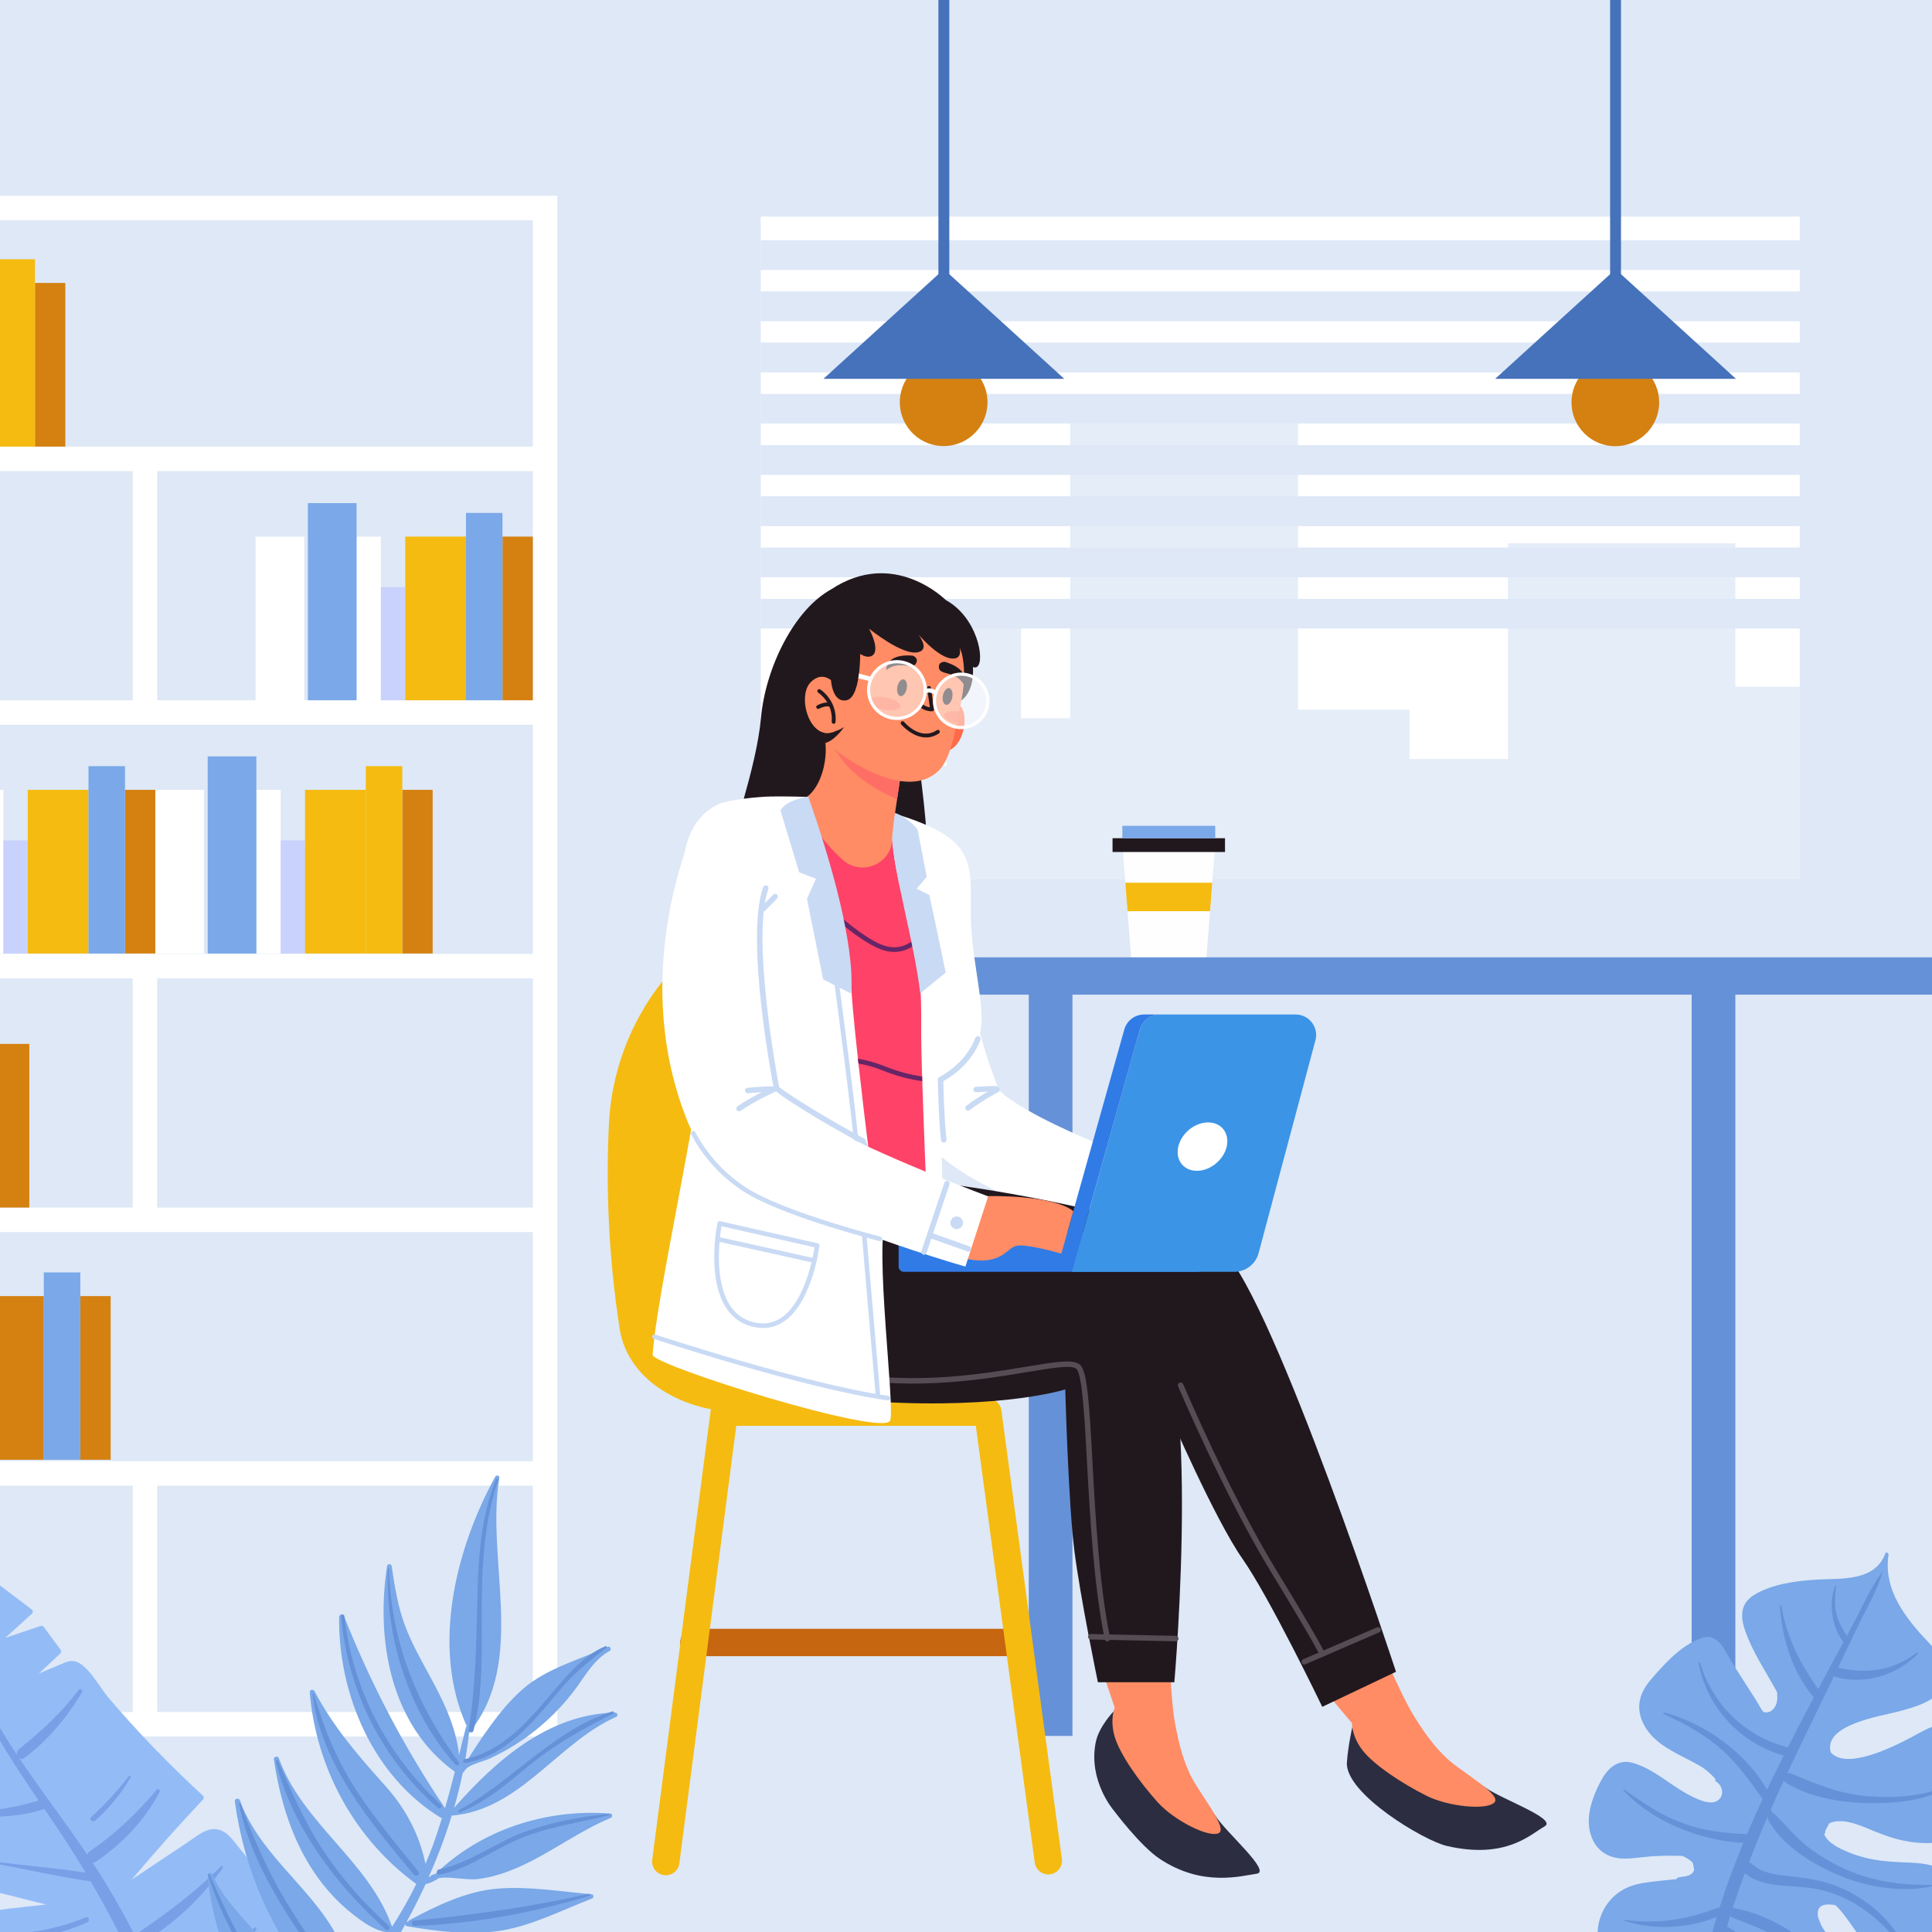 <?xml version="1.0" encoding="utf-8"?>
<!-- Generator: Adobe Illustrator 27.5.0, SVG Export Plug-In . SVG Version: 6.00 Build 0)  -->
<svg version="1.1" xmlns="http://www.w3.org/2000/svg" xmlns:xlink="http://www.w3.org/1999/xlink" x="0px" y="0px"
	 viewBox="0 0 500 500" style="enable-background:new 0 0 500 500;" xml:space="preserve">
<g id="BACKGROUND">
	<rect style="fill:#DEE8F7;" width="500" height="500"/>
	<rect style="opacity:0.5;fill:#DEE8F7;" width="500" height="442.937"/>
</g>
<g id="OBJECTS">
	<g>
		<defs>
			<rect id="SVGID_1_" width="500" height="500"/>
		</defs>
		<clipPath id="SVGID_00000178895433012155426020000008479928796964481940_">
			<use xlink:href="#SVGID_1_"  style="overflow:visible;"/>
		</clipPath>
		<g style="clip-path:url(#SVGID_00000178895433012155426020000008479928796964481940_);">
			<rect x="192.254" y="50.671" style="fill:#DEE8F7;" width="277.865" height="181.708"/>
			<rect x="196.875" y="56.048" style="fill:#FFFFFF;" width="268.905" height="171.405"/>
			<polygon style="opacity:0.8;fill:#DEE8F7;" points="202.434,227.453 202.434,177.723 225.884,177.723 225.884,198.169 
				244.923,198.169 244.923,154.997 264.247,154.997 264.247,185.877 276.983,185.877 276.983,109.603 335.938,109.603 
				335.938,183.651 364.783,183.651 364.783,196.425 390.255,196.425 390.255,140.611 449.105,140.611 449.105,177.723 
				465.78,177.723 465.78,227.453 			"/>
			<g>
				<rect x="196.875" y="62.193" style="fill:#DEE8F7;" width="268.905" height="7.637"/>
				<rect x="196.875" y="75.451" style="fill:#DEE8F7;" width="268.905" height="7.637"/>
				<rect x="196.875" y="88.708" style="fill:#DEE8F7;" width="268.905" height="7.637"/>
				<rect x="196.875" y="101.966" style="fill:#DEE8F7;" width="268.905" height="7.637"/>
				<rect x="196.875" y="115.224" style="fill:#DEE8F7;" width="268.905" height="7.637"/>
				<rect x="196.875" y="128.482" style="fill:#DEE8F7;" width="268.905" height="7.637"/>
				<rect x="196.875" y="141.739" style="fill:#DEE8F7;" width="268.905" height="7.637"/>
				<rect x="196.875" y="154.997" style="fill:#DEE8F7;" width="268.905" height="7.637"/>
			</g>
			<g>
				<rect x="196.875" y="62.193" style="fill:#DEE8F7;" width="268.905" height="7.637"/>
				<rect x="196.875" y="75.451" style="fill:#DEE8F7;" width="268.905" height="7.637"/>
				<rect x="196.875" y="88.708" style="fill:#DEE8F7;" width="268.905" height="7.637"/>
				<rect x="196.875" y="101.966" style="fill:#DEE8F7;" width="268.905" height="7.637"/>
				<rect x="196.875" y="115.224" style="fill:#DEE8F7;" width="268.905" height="7.637"/>
				<rect x="196.875" y="128.482" style="fill:#DEE8F7;" width="268.905" height="7.637"/>
				<rect x="196.875" y="141.739" style="fill:#DEE8F7;" width="268.905" height="7.637"/>
				<rect x="196.875" y="154.997" style="fill:#DEE8F7;" width="268.905" height="7.637"/>
			</g>
		</g>
		<g style="clip-path:url(#SVGID_00000178895433012155426020000008479928796964481940_);">
			<polygon style="fill:#FEFEFE;" points="314.493,218.486 290.464,218.486 292.809,248.904 312.147,248.904 			"/>
			<rect x="287.924" y="216.93" style="fill:#21181E;" width="29.108" height="3.567"/>
			<rect x="290.464" y="213.721" style="fill:#7AA8E8;" width="24.029" height="3.209"/>
			<polygon style="fill:#F5BB11;" points="313.156,235.816 313.724,228.448 291.232,228.448 291.8,235.816 			"/>
		</g>
		<g style="clip-path:url(#SVGID_00000178895433012155426020000008479928796964481940_);">
			<rect x="211.215" y="247.76" style="fill:#6591D8;" width="292.357" height="9.655"/>
			<g>
				<rect x="437.801" y="253.664" style="fill:#6591D8;" width="11.304" height="195.594"/>
				<rect x="266.247" y="253.664" style="fill:#6591D8;" width="11.304" height="195.594"/>
			</g>
		</g>
		<g style="clip-path:url(#SVGID_00000178895433012155426020000008479928796964481940_);">
			<path style="fill:#FFFFFF;" d="M-70.52,50.671V449.41h214.758v-3.17V50.671H-70.52z M137.899,443.07H40.688v-58.573h97.211
				V443.07z M137.899,378.158H-64.18v-59.304h202.079V378.158z M-64.18,312.514V253.21h98.528v59.303H-64.18z M137.899,312.514
				H40.688V253.21h97.211V312.514z M137.899,246.871H40.688v-0.104h-6.34v0.104H-64.18v-59.303h202.079V246.871z M-64.18,181.228
				v-59.304h98.528v59.304H-64.18z M137.899,181.228H40.688v-59.304h97.211V181.228z M137.899,57.011v58.573H-64.18V57.011H137.899z
				 M-64.18,384.497h98.528v58.573H-64.18V384.497z"/>
			<g>
				<rect x="-54.854" y="73.229" style="fill:#FFFFFF;" width="12.595" height="42.355"/>
				<rect x="-28.713" y="73.229" style="fill:#FFFFFF;" width="6.298" height="42.355"/>
				<rect x="-22.415" y="86.297" style="fill:#C9D2FC;" width="6.298" height="29.287"/>
				<rect x="-41.309" y="64.563" style="fill:#7AA8E8;" width="12.595" height="51.021"/>
				<rect x="-16.118" y="73.229" style="fill:#D48111;" width="15.72" height="42.355"/>
				<rect x="9.049" y="73.229" style="fill:#D48111;" width="7.86" height="42.355"/>
				<rect x="-0.398" y="67.101" style="fill:#F5BB11;" width="9.447" height="48.483"/>
			</g>
			<g>
				<rect x="66.136" y="138.873" style="fill:#FFFFFF;" width="12.595" height="42.355"/>
				<rect x="92.277" y="138.873" style="fill:#FFFFFF;" width="6.298" height="42.355"/>
				<rect x="98.575" y="151.941" style="fill:#C9D2FC;" width="6.298" height="29.287"/>
				<rect x="79.682" y="130.207" style="fill:#7AA8E8;" width="12.595" height="51.021"/>
				<rect x="104.873" y="138.873" style="fill:#F5BB11;" width="15.72" height="42.355"/>
				<rect x="130.039" y="138.873" style="fill:#D48111;" width="7.86" height="42.355"/>
				<rect x="120.592" y="132.745" style="fill:#7AA8E8;" width="9.447" height="48.483"/>
			</g>
			<g>
				<rect x="-64.18" y="270.159" style="fill:#FFFFFF;" width="12.595" height="42.355"/>
				<rect x="-38.038" y="270.159" style="fill:#FFFFFF;" width="6.298" height="42.355"/>
				<rect x="-31.741" y="283.228" style="fill:#C9D2FC;" width="6.298" height="29.286"/>
				<rect x="-50.634" y="261.493" style="fill:#7AA8E8;" width="12.595" height="51.021"/>
				<rect x="-25.443" y="270.159" style="fill:#F5BB11;" width="15.72" height="42.355"/>
				<rect x="-0.276" y="270.159" style="fill:#D48111;" width="7.86" height="42.355"/>
				<rect x="-9.723" y="264.031" style="fill:#7AA8E8;" width="9.446" height="48.482"/>
			</g>
			<g>
				<rect x="-43.12" y="335.429" style="fill:#FFFFFF;" width="12.595" height="42.355"/>
				<rect x="-16.979" y="335.429" style="fill:#FFFFFF;" width="6.298" height="42.355"/>
				<rect x="-10.681" y="348.497" style="fill:#C9D2FC;" width="6.298" height="29.286"/>
				<rect x="-29.574" y="326.763" style="fill:#7AA8E8;" width="12.595" height="51.02"/>
				<rect x="-4.383" y="335.429" style="fill:#D48111;" width="15.72" height="42.355"/>
				<rect x="20.783" y="335.429" style="fill:#D48111;" width="7.86" height="42.355"/>
				<rect x="11.337" y="329.301" style="fill:#7AA8E8;" width="9.447" height="48.482"/>
			</g>
			<g>
				<rect x="-31.556" y="204.412" style="fill:#FFFFFF;" width="12.595" height="42.355"/>
				<rect x="-5.415" y="204.412" style="fill:#FFFFFF;" width="6.298" height="42.355"/>
				<rect x="0.883" y="217.481" style="fill:#C9D2FC;" width="6.298" height="29.287"/>
				<rect x="-18.01" y="195.747" style="fill:#7AA8E8;" width="12.595" height="51.021"/>
				<rect x="7.181" y="204.412" style="fill:#F5BB11;" width="15.72" height="42.355"/>
				<rect x="32.347" y="204.412" style="fill:#D48111;" width="7.86" height="42.355"/>
				<rect x="22.901" y="198.285" style="fill:#7AA8E8;" width="9.447" height="48.483"/>
			</g>
			<g>
				<rect x="40.207" y="204.412" style="fill:#FFFFFF;" width="12.595" height="42.355"/>
				<rect x="66.349" y="204.412" style="fill:#FFFFFF;" width="6.298" height="42.355"/>
				<rect x="72.646" y="217.481" style="fill:#C9D2FC;" width="6.298" height="29.287"/>
				<rect x="53.753" y="195.747" style="fill:#7AA8E8;" width="12.595" height="51.021"/>
				<rect x="78.944" y="204.412" style="fill:#F5BB11;" width="15.72" height="42.355"/>
				<rect x="104.11" y="204.412" style="fill:#D48111;" width="7.86" height="42.355"/>
				<rect x="94.664" y="198.285" style="fill:#F5BB11;" width="9.447" height="48.483"/>
			</g>
		</g>
		<g style="clip-path:url(#SVGID_00000178895433012155426020000008479928796964481940_);">
			<defs>
				
					<rect id="SVGID_00000008857504254663434080000001273901223355274883_" x="-41.768" y="379.579" width="176.546" height="126.983"/>
			</defs>
			<clipPath id="SVGID_00000151522049106680114200000017737711836607850642_">
				<use xlink:href="#SVGID_00000008857504254663434080000001273901223355274883_"  style="overflow:visible;"/>
			</clipPath>
			<g style="clip-path:url(#SVGID_00000151522049106680114200000017737711836607850642_);">
				<path style="fill:#93BCF7;" d="M-21.176,395.376c-1.811,13.59-3.532,27.236-4.292,40.926c-0.219,3.936-0.329,8.638,2.574,11.728
					c2.988,3.181,7.715,2.633,11.684,3.742l-9.83,2.858c-0.278,0.08-0.512,0.392-0.486,0.686c0.525,5.244,1.276,10.465,2.368,15.623
					c0.898,4.301,1.656,9.501,4.591,12.993c2.892,3.427,7.517,4.198,11.637,5.227c4.948,1.247,9.903,2.487,14.851,3.734
					c-6.463,0.734-13.062,1.279-19.378,2.597c-3.324,0.7-4.427,3.326-3.829,6.634c1.575,8.606,10.441,10.133,18.075,9.917
					c-4.306,1.536-8.612,3.072-12.919,4.594c-0.37,0.137-0.574,0.516-0.47,0.893c2.014,7.183,4.187,14.447,7.027,21.346
					c2.102,5.092,5.018,9.518,10.183,11.835c5.451,2.439,11.896,2.639,17.748,3.107c6.25,0.497,12.506,0.692,18.772,0.652
					c-11.375,4.464-23.325,6.874-35.602,7.098c-0.583,0.02-0.784,0.633-0.562,1.092c6.788,14.256,17.946,25.981,32.052,33.157
					c11.256,5.728,24.405,9.216,34.277,16.992c2.346,2.324,4.471,4.818,6.36,7.559c1.128,1.647,1.519,2.891,2.972,3.114
					c0.021,0.033,0.043,0.065,0.065,0.098c0.204,0.367,0.641,0.226,0.782-0.069c0.1-0.011,0.207-0.016,0.314-0.034
					c0.021,0.006,0.026-0.015,0.032-0.035c0.052-0.029,0.098-0.065,0.128-0.14c1.043-2.63,1.975-5.323,2.826-8.039
					c5.946-13.266,8.828-27.662,8.351-42.29c-0.018-0.388-0.384-0.775-0.784-0.716c-4.92,0.577-9.846,1.161-14.779,1.739
					c3.512-2.48,7.018-4.953,10.495-7.465c2.061-1.482,3.959-2.842,4.398-5.472c0.682-4.077-0.693-9.277-1.332-13.341
					c-0.674-4.251-1.536-8.494-2.736-12.634c-2.032-6.981-5.153-15.639-10.558-20.771c-1.773-1.672-3.627-2.018-5.952-1.343
					c-3.325,0.968-6.595,2.565-9.814,4.106c4.493-4.396,8.986-8.793,13.486-13.182c0.212-0.218,0.272-0.676,0.079-0.93
					c-4.38-5.634-8.806-11.233-13.278-16.796c-2.14-2.662-4.292-5.31-6.458-7.957c-1.186-1.443-2.411-3.32-4.102-4.224
					c-3.535-1.894-6.472,0.969-9.352,2.884c-4.769,3.181-9.538,6.361-14.314,9.536c5.95-7.059,12.068-13.964,18.41-20.679
					c0.275-0.287,0.247-0.776-0.047-1.044c-8.688-8.004-16.921-16.491-24.574-25.502c-1.977-2.32-5.259-8.594-8.679-9.279
					c-1.496-0.288-3.222,0.715-4.488,1.229c-1.555,0.647-3.109,1.294-4.663,1.955c1.855-1.734,3.703-3.461,5.551-5.189
					c0.219-0.211,0.266-0.656,0.08-0.903c-1.451-1.968-2.901-3.923-4.352-5.891c-0.2-0.259-0.529-0.419-0.86-0.31
					c-3.041,1.023-6.082,2.045-9.122,3.081c2.308-2.103,4.622-4.201,6.924-6.297c0.27-0.254,0.239-0.796-0.046-1.018
					c-9.469-7.177-18.965-14.326-28.434-21.503C-20.51,394.803-21.111,394.884-21.176,395.376z M87.381,622.926
					c-0.073-0.131-0.146-0.262-0.226-0.399c0.236-0.427,0.465-0.86,0.687-1.286C87.693,621.798,87.531,622.369,87.381,622.926z"/>
				<path style="fill:#799FE6;" d="M-2.066,412.292c-2.815,3.514-5.334,6.26-9.349,8.276c-2.496-7.688-4.697-15.505-7.345-23.298
					c-0.138-0.405-0.7-0.209-0.621,0.194c1.864,9.522,4.595,19.096,7.989,28.346c-2.355,0.349-4.564,0.506-6.963-0.079
					c-0.312-0.076-0.508,0.426-0.194,0.545c2.355,0.894,5.108,1.363,7.62,0.813c1.191,3.18,2.462,6.319,3.805,9.4
					c-0.142-0.024-0.296-0.021-0.462,0.019c-4.518,1.097-8.994,0.583-13.397-0.737c-0.622-0.186-0.88,0.729-0.365,1.028
					c4.38,2.548,9.541,2.891,14.41,1.794c0.268-0.06,0.456-0.191,0.579-0.357c0.163,0.363,0.316,0.735,0.48,1.096
					c4.319,9.478,10.065,18.08,15.885,26.648c-7.073,2.092-13.912,3.194-21.333,2.631c-0.333-0.025-0.368,0.515-0.048,0.577
					c7.404,1.435,15.468,1.352,22.694-0.966c0.059-0.019,0.109-0.046,0.162-0.07c2.575,3.789,5.144,7.584,7.587,11.46
					c1.047,1.66,2.071,3.335,3.078,5.021c-7.372-1.138-14.847-1.783-22.248-2.661c-0.323-0.039-0.441,0.442-0.109,0.505
					c7.872,1.504,15.744,3.287,23.68,4.423c4.313,7.39,8.267,15.007,12.002,22.748c-10.467,5.08-21.562,8.359-33.214,9.088
					c-0.55,0.034-0.507,0.843,0.039,0.849c11.98,0.132,23.643-2.087,34.5-7.18c1.241,2.619,2.453,5.254,3.651,7.897
					c-0.133-0.106-0.303-0.156-0.491-0.073c-5.153,2.269-10.26,4.069-15.852,4.908c-0.437,0.066-0.422,0.75,0.031,0.699
					c5.624-0.622,11.235-1.99,16.304-4.556c0.178-0.09,0.25-0.249,0.259-0.417c5.678,12.562,10.934,25.34,16.263,37.971
					c-10.656,5.749-21.785,9.678-33.594,12.311c-0.329,0.073-0.235,0.635,0.103,0.586c11.942-1.735,23.536-5.537,34.378-10.8
					c1.059,2.501,2.12,4.997,3.19,7.482c2.453,5.692,4.874,11.396,7.303,17.098c-5.388,3.033-10.677,4.996-17.028,5.052
					c-0.721,0.006-0.643,1.059,0.049,1.099c6.044,0.347,12.64-0.784,17.91-3.968c4.799,11.278,9.573,22.567,14.317,33.868
					c1.017,2.423,4.945,1.231,3.931-1.222c-3.764-9.111-7.568-18.206-11.406-27.288c5.829-0.545,12.017-1.917,16.943-5.113
					c0.484-0.314,0.136-1.164-0.436-0.946c-5.731,2.193-11.072,4.081-17.253,4.313c-3.277-7.743-6.571-15.479-9.902-23.199
					c0.356,0.163,0.805,0.179,1.305-0.066c8.807-4.302,16.831-10.19,23.396-17.486c0.526-0.585-0.321-1.317-0.886-0.81
					c-7.195,6.467-14.881,11.707-23.692,15.729c-0.473,0.216-0.748,0.546-0.868,0.905c-3.729-8.628-7.483-17.245-11.293-25.836
					c0.01-0.002,0.019,0,0.03-0.003c5.439-1.599,10.54-5.31,15.224-8.426c4.751-3.161,9.551-6.523,13.607-10.557
					c0.175-0.174-0.071-0.459-0.275-0.329c-4.815,3.056-9.38,6.445-14.332,9.298c-4.912,2.831-10.507,4.763-15.203,7.882
					c-1.523-3.426-3.05-6.849-4.587-10.268c-3.797-8.445-7.658-16.886-11.877-25.138c0.197-0.012,0.402-0.066,0.611-0.182
					c8.283-4.597,15.6-11.75,21.064-19.427c0.225-0.316-0.167-0.703-0.455-0.416c-6.83,6.796-14.091,12.198-22.028,17.585
					c-0.126,0.086-0.224,0.183-0.309,0.284c-2.449-4.697-5.016-9.331-7.777-13.854c-1.023-1.675-2.084-3.324-3.163-4.962
					c0.301,0.028,0.625-0.047,0.95-0.269c6.773-4.641,12.567-10.7,16.404-18c0.25-0.475-0.43-0.967-0.788-0.546
					c-5.163,6.096-10.65,11.391-17.284,15.892c-0.359,0.243-0.556,0.559-0.639,0.89c-5.704-8.455-11.952-16.543-17.638-25.008
					c0.368,0.267,0.862,0.321,1.367-0.05c6.003-4.421,11.096-10.625,14.91-16.999c0.304-0.509-0.504-1.085-0.869-0.602
					c-4.546,6.012-9.597,10.635-15.469,15.33c-0.507,0.405-0.62,0.986-0.489,1.491c-1.424-2.141-2.813-4.304-4.141-6.509
					c-4.885-8.109-8.224-16.626-11.111-25.323c4.044-1.939,8.002-5.355,9.516-9.653C-1.179,412.267-1.809,411.97-2.066,412.292z"/>
				<path style="fill:#799FE6;" d="M-4.16,457.271c-4.321,0.966-8.696,1.512-13.115,1.758c-0.228,0.013-0.208,0.345,0.016,0.35
					c4.509,0.107,8.975-0.305,13.411-1.106C-3.193,458.156-3.497,457.123-4.16,457.271z"/>
				<path style="fill:#799FE6;" d="M33.337,459.678c-2.944,3.825-6.194,7.31-9.725,10.594c-0.643,0.598,0.354,1.471,0.996,0.91
					c3.687-3.215,6.722-6.973,9.191-11.184C33.958,459.727,33.534,459.423,33.337,459.678z"/>
				<path style="fill:#799FE6;" d="M22.207,496.208c-9.161,3.778-18.066,4.693-27.884,4.453c-0.335-0.008-0.367,0.509-0.048,0.577
					c9.328,1.974,19.724,0.115,28.328-3.757C23.37,497.137,23.009,495.877,22.207,496.208z"/>
				<path style="fill:#799FE6;" d="M65.679,498.96c-3.129,4.185-7.053,7.04-11.708,9.327c-0.74,0.364-0.159,1.636,0.608,1.322
					c4.958-2.032,8.897-5.713,11.737-10.206C66.55,499.033,65.944,498.605,65.679,498.96z"/>
				<path style="fill:#799FE6;" d="M34.892,537.97c-4.168,0.71-8.26,1.496-12.495,1.718c-4.229,0.222-8.384-0.177-12.601-0.299
					c-0.394-0.011-0.429,0.595-0.056,0.675c7.971,1.726,17.497,1.055,25.309-1.199C35.536,538.725,35.415,537.881,34.892,537.97z"/>
				<path style="fill:#799FE6;" d="M83.905,538.095c-4.651,4.556-9.916,7.871-15.839,10.513c-0.844,0.377-0.452,1.758,0.435,1.401
					c6.19-2.495,11.543-6.437,16.08-11.296C84.987,538.28,84.324,537.685,83.905,538.095z"/>
				<path style="fill:#799FE6;" d="M57.854,576.313c-4.735,2.249-9.331,4.283-14.414,5.628c-0.357,0.094-0.183,0.62,0.168,0.541
					c5.085-1.135,10.24-2.728,14.822-5.253C59.054,576.887,58.467,576.022,57.854,576.313z"/>
			</g>
		</g>
		<g style="clip-path:url(#SVGID_00000178895433012155426020000008479928796964481940_);">
			<defs>
				
					<rect id="SVGID_00000142176722869112854170000003342234372254517684_" x="395.789" y="390.965" width="128.154" height="112.085"/>
			</defs>
			<clipPath id="SVGID_00000072972862089963395360000009353628109922226604_">
				<use xlink:href="#SVGID_00000142176722869112854170000003342234372254517684_"  style="overflow:visible;"/>
			</clipPath>
			<g style="clip-path:url(#SVGID_00000072972862089963395360000009353628109922226604_);">
				<path style="fill:#7AA8E8;" d="M484.385,514.662c-1.147-3.337-4.361-5.63-6.669-8.146c-1.458-1.594-2.845-3.258-4.141-4.99
					c-0.784-1.043-1.661-2.128-2.26-3.291c-0.255-0.628-0.506-1.261-0.751-1.889c-0.62-2.772,0.776-3.884,4.187-3.338
					c0.084,0.077,0.183,0.095,0.265,0.072c0.103,0.089,0.207,0.177,0.31,0.266c0.767,0.76,1.447,1.603,2.106,2.455
					c1.196,1.548,2.247,3.199,3.401,4.774c1.98,2.711,4.184,5.149,7.122,6.822c2.193,1.257,7.122,3.523,9.754,1.908
					c0.108,0.029,0.229,0.019,0.346-0.052c6.944-4.215,13.205-16.509,6.657-23.662c-3.013-3.292-7.816-3.454-11.951-3.607
					c-3.449-0.133-6.84-0.372-10.199-1.241c-1.539-0.401-3.051-0.899-4.507-1.519c-1.602-0.682-5.308-2.297-5.96-4.614
					c0.237-0.136,0.379-0.406,0.24-0.734c0.366-0.674,0.722-1.348,1.082-2.017c0.83-0.39,1.692-0.556,2.588-0.519
					c0.988-0.051,1.796,0.08,2.753,0.298c1.648,0.364,3.199,0.997,4.749,1.639c2.997,1.252,6.015,2.439,9.211,3.094
					c3.992,0.815,11.752,1.537,14.189-2.7c0.017-0.024,0.018-0.044,0.025-0.058c0.265,0.137,0.603,0.119,0.758-0.19
					c2.386-4.733,3.529-10.044,3.344-15.342c-0.134-3.993-0.839-9.564-5.057-11.376c-3.97-1.707-8.168,1.279-11.543,3.025
					c-3.999,2.072-16.462,8.527-20.634,3.786c-2.063-7.157,12.941-9.389,17.266-10.521c4.351-1.145,11.157-2.91,12.607-7.86
					c1.416-4.847-4.023-9.309-6.772-12.454c-5.149-5.88-9.384-12.323-8.148-20.474c0.019-0.109-0.078-0.157-0.165-0.139
					c-0.061-0.301-0.514-0.418-0.648-0.062c-2.695,7.31-11.377,6.443-17.663,6.798c-5.261,0.293-11.721,1.122-16.304,3.961
					c-3.568,2.208-3.625,5.527-2.359,9.19c1.984,5.719,5.462,10.716,8.307,16.017c0.021,0.177,0.036,0.36,0.042,0.541
					c-0.061,0.136-0.079,0.29-0.018,0.47c0.011,0.046,0.023,0.092,0.034,0.138c-0.002,0.708-0.089,1.414-0.36,2.09
					c-0.467,1.177-1.577,2.112-2.829,1.941c-0.143-0.037-0.29-0.079-0.437-0.121c-0.612-0.697-1.346-2.173-1.863-2.988
					c-2.025-3.157-4.039-6.322-6.064-9.479c-1.872-2.933-3.588-8.043-7.845-6.7c-5.355,1.702-9.803,6.72-13.344,10.828
					c-2.931,3.394-3.997,7.144-1.96,11.331c2.446,5.029,7.726,7.303,12.413,9.766c0.998,0.517,1.998,1.06,2.974,1.661
					c1.268,0.901,2.382,1.905,3.346,3.027c-0.15,0.118-0.201,0.375,0.005,0.497c1.323,0.78,2.104,2.485,1.423,3.956
					c-0.717,1.539-2.365,1.742-3.833,1.393c-0.084-0.022-0.17-0.014-0.241,0.001c-0.01-0.001-0.02-0.002-0.024-0.007
					c-1.688-0.488-3.298-1.256-4.827-2.102c-4.58-2.544-8.747-6.472-13.855-7.954c-4.048-1.176-6.692,1.473-8.468,4.87
					c-2.138,4.086-3.965,9.171-2.478,13.77c1.328,4.14,4.703,6.185,8.922,6.109c2.379-0.044,4.754-0.474,7.125-0.614
					c2.069-0.124,4.141-0.168,6.217-0.13c0.496,0.015,0.986,0.034,1.477,0.054c0.861,0.411,2.052,1.015,2.671,1.873
					c0.109,0.576,0.214,1.147,0.323,1.723c-0.02,0.064-0.03,0.118-0.054,0.176c-0.661,1.714-2.72,1.402-4.151,1.839
					c-0.216,0.063-0.329,0.224-0.358,0.388c-1.202,0.149-2.338,0.223-3.048,0.306c-2.586,0.303-5.21,0.473-7.732,1.168
					c-9.686,2.662-12.867,14.744-5.885,21.992c7.756,8.049,19.879,5.302,26.71-2.356c0.22-0.243,0.176-0.503,0.02-0.686l0.341,0.128
					c-0.03,0.118-0.02,0.25,0.044,0.39c3.135,6.626,6.823,13.879,13.637,17.367c5.555,2.849,13.608,3.369,19.503,1.32
					C482.019,524.369,486.116,519.723,484.385,514.662z"/>
				<path style="fill:#6591D8;" d="M479.777,519.52c-4.415-12.476-17.923-23.308-30.847-25.659
					c-0.197-0.036-0.372-0.023-0.528,0.023c0.977-3.008,2.016-5.993,3.112-8.957c0.063-0.01,0.126-0.02,0.184-0.038
					c0.358,0.312,0.741,0.59,1.152,0.829c0.516,0.319,1.069,0.581,1.626,0.817c1.464,0.623,3.035,0.975,4.605,1.212
					c4.051,0.612,8.163,0.38,12.17,1.353c8.798,2.136,15.316,7.537,20.78,14.487c0.221,0.281,0.687-0.019,0.53-0.34
					c-3.573-7.258-10.933-12.976-18.485-15.579c-3.843-1.324-7.736-1.725-11.746-2.195c-2.184-0.256-4.44-0.534-6.468-1.436
					c-1.2-0.534-2.117-1.507-3.217-2.105c1.518-3.952,3.12-7.874,4.806-11.765c-0.034,0.194-0.026,0.394,0.068,0.582
					c3.448,6.915,12.218,12.104,19.125,14.868c7.546,3.021,16.614,4.336,24.553,2.282c0.051-0.013,0.056-0.1-0.005-0.099
					c-8.172,0.181-15.815-0.622-23.376-3.94c-3.773-1.656-7.315-3.794-10.538-6.362c-3.051-2.431-5.292-5.545-8.16-8.11
					c-0.112-0.1-0.23-0.16-0.351-0.194c-0.156-0.305-0.323-0.598-0.503-0.879c1.11-2.526,2.243-5.043,3.406-7.55
					c0.089,0.216,0.246,0.413,0.487,0.564c6.407,4.019,15.036,5.321,22.482,5.339c6.832,0.016,16.359-0.924,21.609-5.779
					c0.148-0.137-0.042-0.355-0.201-0.237c-5.987,4.422-15.708,4.75-22.848,4.195c-7.206-0.56-13.251-3.24-19.84-5.898
					c-0.296-0.119-0.576-0.114-0.824-0.031c0.277-0.59,0.552-1.18,0.831-1.769c3.705-7.816,7.531-15.574,11.281-23.37
					c0.109,0.076,0.233,0.142,0.388,0.188c7.396,2.178,15.864-0.43,21.221-5.861c0.19-0.193-0.054-0.487-0.274-0.322
					c-6.069,4.547-12.827,5.526-20.124,3.835c-0.058-0.013-0.112-0.016-0.168-0.022c0.992-2.078,1.979-4.159,2.965-6.24
					c0.111-0.107,0.176-0.24,0.187-0.392c0.681-1.435,1.359-2.871,2.054-4.298c2.182-4.477,4.839-8.935,6.283-13.716
					c0.018-0.061-0.061-0.101-0.099-0.05c-2.87,3.81-4.834,8.349-7.041,12.564c-0.681,1.302-1.375,2.597-2.071,3.891
					c-1.092-1.716-2.105-3.411-2.643-5.44c-0.67-2.524-0.437-4.959-0.146-7.514c0.014-0.123-0.161-0.152-0.205-0.044
					c-1.798,4.384-0.949,10.852,2.139,14.58c-1.306,2.409-2.62,4.813-3.912,7.228c-0.889,1.662-1.777,3.326-2.663,4.99
					c-4.746-6.775-8.165-13.352-9.555-21.701c-0.035-0.212-0.329-0.145-0.319,0.057c0.422,8.324,3.225,17.371,8.749,23.766
					c-2.278,4.299-4.532,8.61-6.731,12.949c-10.981-2.813-19.43-10.983-22.699-21.854c-0.07-0.232-0.426-0.183-0.38,0.068
					c2.097,11.374,10.893,20.804,22.014,23.905c-0.215,0.43-0.434,0.858-0.649,1.289c-1.247,2.506-2.473,5.027-3.675,7.563
					c-5.292-9.534-16.217-17.266-26.522-19.984c-0.265-0.069-0.388,0.287-0.14,0.4c5.477,2.492,10.535,5.243,15.045,9.275
					c4.214,3.768,7.224,8.143,10.505,12.674c-1.402,3.011-2.759,6.045-4.061,9.101c-5.79-0.178-11.388-0.871-16.854-2.906
					c-5.579-2.077-10.148-5.228-14.954-8.631c-0.119-0.084-0.274,0.083-0.173,0.193c7.499,8.172,20.017,13.057,31.032,13.608
					c-2.285,5.51-4.363,11.102-6.158,16.783c-0.187-0.04-0.395-0.03-0.615,0.056c-8.064,3.109-15.252,4.172-23.873,3.127
					c-0.14-0.017-0.186,0.199-0.051,0.242c7.405,2.366,16.572,2.022,23.815-1.064c-0.572,1.907-1.101,3.828-1.604,5.756
					c-3.893,2.213-7.814,4.035-12.178,5.207c-0.199,0.053-0.152,0.353,0.057,0.318c4.066-0.677,8.057-1.882,11.696-3.822
					c-0.184,0.74-0.383,1.476-0.554,2.219c-0.448,1.941,2.474,3.024,2.971,1.041c0.51-2.034,1.062-4.054,1.639-6.063
					c5.675,4.767,9.618,9.962,13.956,15.931c0.113,0.156,0.357-0.011,0.28-0.18c-2.938-6.411-6.917-14.041-13.213-17.712
					c-0.133-0.078-0.264-0.123-0.392-0.149c0.281-0.939,0.549-1.883,0.844-2.817c0.131,0.23,0.333,0.422,0.621,0.528
					c6.341,2.331,12.229,4.717,17.65,8.872c5.371,4.116,9.343,9.196,13.367,14.551C479.577,519.95,479.851,519.73,479.777,519.52z"
					/>
			</g>
		</g>
		<g style="clip-path:url(#SVGID_00000178895433012155426020000008479928796964481940_);">
			<defs>
				
					<rect id="SVGID_00000145761876102912046240000004863504465973755783_" x="21.531" y="368.886" width="155.713" height="132.939"/>
			</defs>
			<clipPath id="SVGID_00000075861017035838874630000005157525965385130685_">
				<use xlink:href="#SVGID_00000145761876102912046240000004863504465973755783_"  style="overflow:visible;"/>
			</clipPath>
			<g style="clip-path:url(#SVGID_00000075861017035838874630000005157525965385130685_);">
				<path style="fill:#7AA8E8;" d="M120.81,446.776c-0.107,0.024-0.204,0.095-0.235,0.23c-0.599,2.391-1.186,4.793-1.772,7.196
					c-0.762-7.218-3.961-13.793-7.431-20.189c-2.268-4.19-4.643-8.356-6.372-12.803c-1.991-5.108-2.843-10.487-3.632-15.873
					c-0.093-0.652-1.075-0.731-1.184-0.043c-2.978,19.11,0.907,41.304,17.537,53.239c-0.806,3.149-1.638,6.292-2.555,9.409
					c-10.511-15.588-19.254-32.244-26.156-49.737c-0.284-0.719-1.242-0.41-1.245,0.295c-0.216,20.138,8.872,41.431,26.589,52.097
					c-0.748,2.414-1.532,4.818-2.404,7.19c-0.575,1.545-1.193,3.066-1.839,4.58c-1.568-7.572-5.101-14.284-10.363-20.15
					c-6.956-7.759-13.439-15.212-18.327-24.509c-0.321-0.622-1.324-0.495-1.255,0.29c1.638,19.594,11.623,38,27.576,49.574
					c-1.868,3.813-3.983,7.497-6.273,11.074c-5.897-16.901-23.235-26.727-29.306-43.628c-0.248-0.691-1.388-0.445-1.284,0.301
					c1.571,10.453,4.627,20.783,10.656,29.577c2.682,3.908,5.905,7.458,9.638,10.392c2.716,2.139,5.864,4.477,9.372,4.814
					c-0.938,1.419-1.907,2.826-2.917,4.207c-2.39,3.292-4.936,6.438-7.587,9.482c0.906-7.576-3.563-14.873-8.198-20.723
					c-6.981-8.818-15.85-16.317-19.766-27.162c-0.254-0.706-1.408-0.454-1.298,0.307c1.482,10.76,4.698,21.228,9.772,30.859
					c4.064,7.709,9.067,15.297,16.563,19.993c-3.391,3.684-6.936,7.204-10.58,10.637c-0.348-7.303-2.274-14.447-5.756-20.897
					c-4.29-7.953-12.32-13.414-15.827-21.724c-0.271-0.642-1.265-0.426-1.199,0.285c1.466,16.554,8.788,32.612,21.134,43.87
					c-6.132,5.671-12.511,11.088-18.896,16.466c-0.038,0.031-0.048,0.068-0.079,0.096c-0.172-0.166-0.53,0.021-0.444,0.311
					c0.094,0.353,0.099,0.757,0.258,1.085c0.18,0.362,0.558,0.722,0.87,0.975c0.544,0.446,1.203,0.74,1.895,0.839
					c0.178,0.139,0.425,0.201,0.667,0.034c7.435-5.168,14.369-11.013,20.731-17.426c0.772,1.799,4.443,3.233,5.908,3.922
					c3.747,1.76,7.826,2.747,11.922,3.215c10.128,1.17,20.284-0.917,30.366-1.725c0.525-0.036,0.73-0.752,0.317-1.074
					c-13.089-10.344-31.747-13.115-46.977-5.903c4.055-4.22,7.857-8.667,11.393-13.334c-0.119,0.36,0.115,0.883,0.624,0.895
					c18.807,0.502,37.923,0.729,56.085-4.816c0.555-0.171,0.441-1.031-0.11-1.109c-10.308-1.465-20.841-3.498-31.26-3.87
					c-9.257-0.344-16.89,3.657-24.449,8.566c-0.132,0.001-0.26-0.008-0.385-0.01c-0.142-0.003-0.248,0.045-0.333,0.103
					c2.999-3.973,5.807-8.096,8.394-12.367c1.214-1.997,2.381-4.051,3.522-6.128c0.011,0.244,0.161,0.485,0.479,0.537
					c7.857,1.336,16.651,2.438,24.582,1.072c7.962-1.37,15.753-5.35,23.244-8.253c0.512-0.196,0.479-1.062-0.11-1.109
					c-8.034-0.697-16.39-2.124-24.458-1.441c-8.04,0.671-15.798,4.497-22.829,8.235c-0.129,0.074-0.169,0.206-0.147,0.329
					c-0.027-0.006-0.062-0.009-0.089-0.016c-0.133-0.023-0.247,0.004-0.345,0.049c1.743-3.21,3.409-6.49,4.944-9.852
					c0.084,0.026,0.18,0.038,0.277,0.01c1.112-0.318,2.14-0.812,3.087-1.473c0.007-0.003,0.005-0.01,0.012-0.013
					c3.204-0.499,7.089,0.629,10.301,0.218c3.719-0.473,7.319-1.687,10.729-3.226c8.123-3.651,15.244-9.162,23.498-12.582
					c0.5-0.208,0.491-1.074-0.116-1.123c-16.553-1.275-33.264,4.061-45.257,15.613c-0.339,0.088-0.679,0.194-1.016,0.331
					c-0.163,0.071-0.251,0.187-0.306,0.324c-0.154,0.051-0.303,0.116-0.449,0.189c2.299-5.195,4.329-10.528,5.983-15.956
					c0.061,0.009,0.116,0.022,0.182,0.021c17.533-1.568,27.182-18.763,42.32-25.525c0.617-0.27,0.4-1.139-0.265-1.124
					c-8.605,0.192-16.307,3.276-23.208,7.85c-6.905,4.584-13.017,10.652-18.431,16.793c0.862-3.022,1.626-6.064,2.257-9.129
					c0.17-0.032,0.322-0.132,0.406-0.346c0.622-1.596,4.845-2.503,6.242-3.137c1.644-0.746,3.25-1.568,4.818-2.467
					c1.399-0.801,2.768-1.657,4.098-2.572c2.09-1.439,4.091-3.025,5.971-4.731c2.791-2.527,5.348-5.32,7.59-8.349
					c2.702-3.644,4.802-7.628,8.909-9.898c0.595-0.327,0.041-1.341-0.578-1.054c-7.455,3.494-15.833,5.529-22.107,11.113
					c-5.869,5.214-10.414,12.346-14.655,18.931c-0.085,0.058-0.161,0.12-0.244,0.185c0.489-2.655,0.896-5.312,1.174-7.977
					c0.048-0.027,0.093-0.061,0.139-0.111c14.926-18.679,4.125-44.466,7.684-65.819c0.113-0.656-0.77-0.864-1.059-0.323
					C117.912,400.902,111.548,426.344,120.81,446.776z"/>
				<g>
					<path style="fill:#6591D8;" d="M122.551,447.842c2.542-10.026,2.104-20.84,2.126-31.105c0.024-11.587,0.566-22.657,4.23-33.729
						c0.105-0.317-0.351-0.537-0.484-0.216c-3.936,9.518-4.611,20.215-4.869,30.392c-0.294,11.615-0.376,22.953-2.264,34.45
						C121.155,448.459,122.352,448.627,122.551,447.842z"/>
					<path style="fill:#6591D8;" d="M118.734,456.068c-10.977-14.975-17.568-31.385-18.066-50.109
						c-0.006-0.197-0.292-0.158-0.298,0.029c-0.563,17.982,5.404,37.155,17.51,50.709
						C118.326,457.195,119.145,456.629,118.734,456.068z"/>
					<path style="fill:#6591D8;" d="M114.05,466.955c-13.916-12.72-22.873-29.984-24.938-48.735
						c-0.058-0.523-0.857-0.444-0.812,0.079c1.641,19.125,10.52,36.972,25.01,49.578
						C113.887,468.379,114.609,467.465,114.05,466.955z"/>
					<path style="fill:#6591D8;" d="M108.264,484.317c-5.559-6.88-11.27-13.642-16.093-21.076
						c-5.112-7.88-8.362-15.986-11.004-24.937c-0.042-0.141-0.264-0.084-0.249,0.059c1.879,17.738,15.18,33.682,26.219,46.785
						C107.712,485.831,108.835,485.023,108.264,484.317z"/>
					<path style="fill:#6591D8;" d="M100.61,498.37c-6.478-5.782-12.219-12.311-17.017-19.554
						c-4.866-7.345-8.129-15.171-11.689-23.167c-0.146-0.328-0.588-0.138-0.508,0.195c4.04,16.746,15.773,32.249,28.424,43.513
						C100.428,499.897,101.217,498.911,100.61,498.37z"/>
					<path style="fill:#6591D8;" d="M88.815,513.92c-5.168-7.207-10.349-14.426-14.919-22.033
						c-4.829-8.039-8.367-16.344-11.649-25.092c-0.078-0.209-0.441-0.138-0.393,0.093c3.638,17.707,15.576,33.451,25.834,47.863
						C88.209,515.484,89.341,514.654,88.815,513.92z"/>
					<path style="fill:#6591D8;" d="M75.426,528.206c-0.984-7.252-5.191-13.302-9.035-19.33
						c-4.844-7.597-8.549-15.594-12.206-23.799c-0.093-0.209-0.396-0.091-0.33,0.126c2.188,7.184,5.569,14.086,9.328,20.57
						c4.256,7.339,9.422,14.014,10.97,22.556C74.299,529.129,75.537,529.029,75.426,528.206z"/>
					<path style="fill:#6591D8;" d="M138.341,445.009c2.714-2.936,5.196-6.081,7.828-9.089c3.271-3.739,6.912-6.427,10.765-9.46
						c0.212-0.167,0.031-0.531-0.233-0.425c-6.135,2.453-11.088,8.906-15.264,13.785c-5.834,6.815-12.016,13.472-21.129,15.445
						c-0.628,0.136-0.557,1.128,0.098,1.015C127.68,455.019,133.452,450.298,138.341,445.009z"/>
					<path style="fill:#6591D8;" d="M137.137,456.741c6.703-5.44,13.863-9.378,21.538-13.26c0.339-0.172,0.159-0.677-0.214-0.558
						c-15.344,4.884-25.738,18.016-39.62,25.502c-0.335,0.18-0.161,0.716,0.219,0.571
						C125.93,466.369,131.502,461.315,137.137,456.741z"/>
					<path style="fill:#6591D8;" d="M157.645,469.79c0.19-0.046,0.107-0.344-0.077-0.328c-7.348,0.643-15.017,2.147-21.952,4.701
						c-7.548,2.78-14.034,7.978-21.998,9.635c-0.836,0.174-0.725,1.501,0.13,1.339c7.444-1.41,13.376-6.122,20.212-9.064
						C141.578,472.796,149.666,471.747,157.645,469.79z"/>
					<path style="fill:#6591D8;" d="M152.387,490.129c-15.042,3.409-29.909,5.441-45.248,6.937
						c-0.879,0.086-0.735,1.382,0.132,1.353c15.15-0.494,30.733-3.41,45.24-7.766C152.8,490.566,152.687,490.061,152.387,490.129z"
						/>
					<path style="fill:#6591D8;" d="M148.571,512.063c-17.216-2.704-36.642-1.476-53.287,3.749c-0.762,0.24-0.47,1.571,0.328,1.39
						c8.511-1.933,16.874-3.842,25.588-4.646c9.125-0.842,18.169-0.574,27.303-0.077
						C148.768,512.494,148.845,512.106,148.571,512.063z"/>
					<path style="fill:#6591D8;" d="M127.392,535.598c-15.246-2.166-30.705-3.544-46.043-4.909c-0.995-0.089-1.259,1.44-0.254,1.542
						c15.342,1.566,30.805,3.138,46.208,3.904C127.645,536.152,127.747,535.649,127.392,535.598z"/>
				</g>
			</g>
		</g>
		<g style="clip-path:url(#SVGID_00000178895433012155426020000008479928796964481940_);">
			<path style="fill:#21181E;" d="M215.055,152.565c-9.566,5.243-16.95,20.293-18.109,33.193
				c-1.159,12.901-7.797,30.533-8.053,34.738c-0.255,4.205,31.232,7.153,33.743,6.956s16.654-3.749,17.123-8.739
				c0.469-4.99-2.667-26.856-2.98-28.334c-0.314-1.478-4.61-27.745-4.61-27.745L215.055,152.565z"/>
			<g>
				<g>
					<g>
						<g>
							<g>
								<path style="fill:#FFFFFF;" d="M248.539,223.435l-0.039,0.694l-0.038,0.9c-0.02,0.621-0.035,1.253-0.043,1.894
									c-0.026,1.281-0.021,2.59,0,3.902c0.045,2.628,0.174,5.282,0.371,7.936c0.368,5.314,1.048,10.63,1.99,15.889
									c0.49,2.626,1.019,5.244,1.62,7.844c0.622,2.593,1.29,5.176,2.045,7.729c0.176,0.643,0.382,1.275,0.576,1.912
									c0.2,0.634,0.384,1.275,0.597,1.905c0.424,1.259,0.828,2.528,1.292,3.772c0.228,0.624,0.443,1.253,0.68,1.873l0.718,1.857
									l0.179,0.465l0.09,0.232l0.022,0.058c0.006,0.017,0.021,0.053,0.008,0.023l-0.04-0.087
									c-0.065-0.125-0.102-0.201-0.155-0.283c-0.033-0.062-0.083-0.127-0.102-0.156c-0.12-0.149-0.074-0.051,0.048,0.103
									c0.271,0.338,0.904,0.945,1.676,1.555c0.777,0.619,1.703,1.273,2.696,1.919c1.996,1.294,4.254,2.569,6.594,3.797
									c2.346,1.227,4.793,2.408,7.288,3.548c2.497,1.138,5.036,2.257,7.611,3.333c5.15,2.152,10.406,4.205,15.71,6.173
									c2.65,0.99,5.315,1.957,7.987,2.9l4.01,1.395l2,0.689l1.955,0.661l-5.253,18.368l-2.208-0.562l-2.155-0.563
									c-1.431-0.382-2.856-0.776-4.279-1.174c-2.846-0.797-5.684-1.619-8.518-2.47c-5.664-1.718-11.311-3.548-16.949-5.581
									c-5.646-2.03-11.271-4.236-16.958-6.878c-2.849-1.328-5.707-2.77-8.638-4.509c-1.468-0.875-2.955-1.822-4.492-2.938
									c-1.538-1.129-3.127-2.392-4.828-4.173c-0.853-0.913-1.732-1.935-2.623-3.309c-0.219-0.331-0.444-0.712-0.658-1.087
									c-0.221-0.404-0.431-0.797-0.639-1.254l-0.227-0.503l-0.117-0.269l-0.235-0.538l-0.936-2.154
									c-0.309-0.72-0.594-1.448-0.891-2.171c-0.603-1.445-1.142-2.912-1.7-4.374c-0.279-0.731-0.528-1.47-0.793-2.206
									c-0.259-0.737-0.529-1.471-0.767-2.214l-0.731-2.225c-0.239-0.743-0.457-1.492-0.686-2.238
									c-0.466-1.491-0.866-2.997-1.291-4.498c-0.803-3.012-1.54-6.041-2.17-9.091c-1.247-6.103-2.184-12.261-2.766-18.479
									c-0.278-3.111-0.458-6.237-0.549-9.393c-0.043-1.58-0.066-3.164-0.052-4.775c0.009-0.805,0.029-1.619,0.057-2.444
									l0.054-1.267l0.036-0.664l0.055-0.808L248.539,223.435z"/>
							</g>
						</g>
					</g>
					<g>
						<g>
							<g>
								<g>
									<path style="fill:#C9DAF4;" d="M250.519,287.426c-0.217,0-0.431-0.099-0.57-0.287c-0.233-0.315-0.166-0.758,0.148-0.99
										c3.884-2.872,7.461-4.699,7.611-4.776c0.349-0.176,0.775-0.038,0.952,0.311c0.177,0.349,0.038,0.775-0.311,0.952
										c-0.036,0.018-3.626,1.852-7.41,4.651C250.813,287.381,250.666,287.426,250.519,287.426z"/>
								</g>
							</g>
						</g>
						<g>
							<g>
								<g>
									<path style="fill:#C9DAF4;" d="M252.61,282.677c-0.367,0-0.677-0.283-0.706-0.655c-0.029-0.39,0.263-0.73,0.653-0.759
										c0.028-0.002,2.803-0.209,5.141-0.209c0.391,0,0.708,0.317,0.708,0.708c0,0.391-0.317,0.708-0.708,0.708
										c-2.286,0-5.008,0.203-5.035,0.205C252.645,282.677,252.627,282.677,252.61,282.677z"/>
								</g>
							</g>
						</g>
					</g>
					<g>
						<g>
							<g>
								<g>
									<g>
										<path style="fill:#C9DAF4;" d="M299.274,325.251c-0.067,0-0.135-0.01-0.202-0.03c-0.375-0.112-0.588-0.506-0.477-0.881
											l6.408-21.546c0.112-0.375,0.505-0.588,0.881-0.477c0.375,0.112,0.589,0.506,0.477,0.881l-6.408,21.546
											C299.862,325.052,299.58,325.251,299.274,325.251z"/>
									</g>
								</g>
							</g>
							<g>
								<g>
									<g>
										<path style="fill:#C9DAF4;" d="M311.26,322.344c-0.071,0-0.143-0.011-0.214-0.033l-9.848-3.113
											c-0.373-0.118-0.58-0.516-0.462-0.889c0.118-0.373,0.516-0.58,0.889-0.462l9.848,3.113
											c0.373,0.118,0.58,0.516,0.462,0.889C311.84,322.15,311.561,322.344,311.26,322.344z"/>
									</g>
								</g>
							</g>
						</g>
						<g>
							<g>
								<g>
									<path style="fill:#C9DAF4;" d="M309.591,314.659c0.182,0.885-0.388,1.75-1.273,1.932c-0.885,0.182-1.75-0.388-1.932-1.273
										c-0.182-0.885,0.388-1.75,1.273-1.932S309.409,313.774,309.591,314.659z"/>
								</g>
							</g>
						</g>
					</g>
				</g>
				<g>
					<g>
						<g>
							<g>
								<path style="fill:#C66611;" d="M263.17,428.615h-83.594c-1.956,0-3.541-1.585-3.541-3.541s1.585-3.541,3.541-3.541h83.594
									c1.956,0,3.541,1.585,3.541,3.541S265.126,428.615,263.17,428.615z"/>
							</g>
						</g>
					</g>
					<g>
						<g>
							<g>
								<path style="fill:#F5BB11;" d="M271.295,485.104c-1.747,0-3.267-1.293-3.505-3.071l-15.249-113.039h-61.999l-14.727,113.244
									c-0.256,1.939-2.034,3.303-3.973,3.048c-1.939-0.255-3.303-2.035-3.048-3.973l15.133-116.323
									c0.232-1.761,1.734-3.078,3.51-3.078h68.202c1.774,0,3.274,1.313,3.51,3.071l15.661,116.11
									c0.26,1.938-1.101,3.72-3.039,3.98C271.61,485.094,271.452,485.104,271.295,485.104z"/>
							</g>
						</g>
					</g>
					<g>
						<g>
							<g>
								<path style="fill:#F5BB11;" d="M235.886,365.453H191.59c-14.033,0-29.06-7.68-31.215-21.547
									c-2.881-18.542-3.594-36.5-2.789-52.978c0.91-18.637,9.809-35.975,24.46-47.53l0,0c0,0,8.848,38.559-2.278,91.779
									C184.017,355.399,235.886,365.453,235.886,365.453z"/>
							</g>
						</g>
					</g>
				</g>
				<g>
					<g>
						<g>
							<g>
								<g>
									<g>
										<path style="fill:#2C2D40;" d="M314.533,469.89c-2.647-4.259-26.361-26.952-26.361-26.952s-3.781,3.875-4.599,7.981
											c-1.984,9.954,4.628,17.572,4.628,17.572s6.836,9.176,11.899,12.552c11.104,7.404,21.116,4.418,25.102,3.882
											C329.188,484.389,317.18,474.149,314.533,469.89z"/>
									</g>
								</g>
							</g>
						</g>
						<g>
							<g>
								<g>
									<g>
										<path style="fill:#FF8C64;" d="M285.323,432.571l3.156,9.343c0,0-1.325,3.058,0.009,7.574
											c1.334,4.516,6.373,11.681,11.181,16.996c4.148,4.585,13.033,9.154,15.689,7.955c2.656-1.199-5.061-10.359-7.326-15.14
											c-2.264-4.781-3.19-9.375-3.96-13.408c-0.787-4.122-1.292-14.247-1.292-14.247L285.323,432.571z"/>
									</g>
								</g>
							</g>
						</g>
					</g>
					<g>
						<g>
							<g>
								<g>
									<g>
										<g>
											<path style="fill:#2C2D40;" d="M384.317,462.545c-4.013-3.007-34.35-15.537-34.35-15.537s-1.112,4.929-1.387,9.106
												c-0.527,8.031,19.901,20.235,25.831,21.61c15.419,3.575,21.789-3.098,25.308-5.046
												C403.237,470.731,388.331,465.551,384.317,462.545z"/>
										</g>
									</g>
								</g>
							</g>
							<g>
								<g>
									<g>
										<g>
											<path style="fill:#FF8C64;" d="M343.548,438.383l6.334,7.559c0,0-0.124,3.33,2.759,7.054
												c2.883,3.724,10.18,8.568,16.59,11.774c5.53,2.765,15.467,3.795,17.507,1.713c2.039-2.082-8.478-7.813-12.324-11.445
												c-3.846-3.632-6.378-7.576-8.559-11.053c-2.23-3.555-6.378-12.805-6.378-12.805L343.548,438.383z"/>
										</g>
									</g>
								</g>
							</g>
						</g>
						<g>
							<g>
								<g>
									<path style="fill:#21181E;" d="M316.573,323.73c-4.908-4.831-83.067-24.591-108.777-17.411
										c-2.946,5.669,32.743,28.995,41.955,42.282c33.797,5.523,52.658,16.892,52.658,16.892s11.983,27.693,19.104,37.857
										c7.121,10.164,20.69,38.373,20.69,38.373l19.079-9.065C361.282,432.658,329.935,336.883,316.573,323.73z"/>
								</g>
							</g>
						</g>
						<g>
							<g>
								<g>
									<path style="fill:#564C54;" d="M337.534,430.783c-0.274,0-0.535-0.16-0.65-0.427c-0.155-0.359,0.01-0.776,0.369-0.931
										l19.151-8.286c0.359-0.156,0.776,0.01,0.931,0.368c0.155,0.359-0.01,0.776-0.369,0.931l-19.151,8.287
										C337.724,430.764,337.628,430.783,337.534,430.783z"/>
								</g>
							</g>
						</g>
						<g>
							<g>
								<g>
									<path style="fill:#564C54;" d="M342.203,428.763c-0.272,0-0.531-0.157-0.648-0.422c-0.058-0.129-1.56-3.396-12.554-21.404
										c-11.977-19.618-23.992-47.886-24.112-48.17c-0.152-0.36,0.016-0.776,0.376-0.928c0.36-0.153,0.776,0.015,0.928,0.376
										c0.12,0.282,12.094,28.456,24.017,47.984c11.116,18.207,12.583,21.44,12.64,21.569c0.159,0.358-0.003,0.776-0.361,0.934
										C342.396,428.743,342.299,428.763,342.203,428.763z"/>
								</g>
							</g>
						</g>
					</g>
					<g>
						<g>
							<g>
								<path style="fill:#21181E;" d="M180.41,299.956c0,0-26.624,58.535,46.504,62.809c33.004,1.929,48.773-3.191,48.773-3.191
									s0.795,29.192,2.332,41.507c1.537,12.315,6.115,34.275,6.115,34.275h19.784c0,0,7.927-89.992-8.031-99.834
									c-15.958-9.842-43.629-17.23-83.024-21.01C212.864,314.511,186.212,302.771,180.41,299.956z"/>
							</g>
						</g>
					</g>
					<g>
						<g>
							<g>
								<path style="fill:#564C54;" d="M286.589,424.774c-0.33,0-0.626-0.232-0.694-0.568c-2.853-14.127-3.811-31.71-4.582-45.838
									c-0.638-11.715-1.242-22.78-2.746-24.11c-1.219-1.077-6.28-0.237-12.687,0.827c-12.745,2.116-32.007,5.314-53.247,0.371
									c-11.57-2.692-20.075-8.312-25.28-16.704c-8.977-14.473-4.884-32.415-4.842-32.595c0.09-0.38,0.472-0.617,0.852-0.526
									c0.381,0.089,0.617,0.471,0.527,0.851c-0.041,0.174-3.996,17.568,4.673,31.533c5,8.055,13.207,13.459,24.392,16.062
									c20.966,4.878,40.06,1.708,52.694-0.389c7.567-1.256,12.134-2.015,13.857-0.491c1.862,1.645,2.386,9.736,3.223,25.094
									c0.768,14.082,1.723,31.609,4.556,45.635c0.077,0.383-0.171,0.757-0.554,0.835
									C286.682,424.769,286.635,424.773,286.589,424.774z"/>
							</g>
						</g>
					</g>
					<g>
						<g>
							<g>
								<path style="fill:#564C54;" d="M304.297,424.773c-0.005,0-0.01,0-0.016,0l-22.001-0.472
									c-0.391-0.008-0.701-0.332-0.693-0.723c0.008-0.391,0.328-0.71,0.723-0.693l22.001,0.472
									c0.391,0.008,0.701,0.332,0.693,0.723C304.997,424.466,304.681,424.773,304.297,424.773z"/>
							</g>
						</g>
					</g>
					<g>
						<g>
							<g>
								<g>
									<path style="fill:#317BE6;" d="M233.926,329.147h75.916c0.752,0,1.362-0.61,1.362-1.362v-7.525
										c0-0.752-0.609-1.362-1.362-1.362h-75.917c-0.752,0-1.362,0.61-1.362,1.362v7.525
										C232.564,328.538,233.174,329.147,233.926,329.147z"/>
								</g>
							</g>
						</g>
						<g>
							<g>
								<g>
									<path style="fill:#3B94E6;" d="M319.412,329.147c2.96,0,5.55-1.989,6.314-4.849l14.707-55.076
										c0.899-3.366-1.638-6.669-5.122-6.669h-35.209c-2.376,0-4.461,1.58-5.104,3.868l-17.62,62.726H319.412z"/>
								</g>
							</g>
						</g>
						<g>
							<g>
								<g>
									<path style="fill:#317BE6;" d="M294.994,266.422l-17.473,62.209h-4.023l17.473-62.209c0.647-2.288,2.729-3.871,5.106-3.871
										h4.024C297.724,262.552,295.641,264.134,294.994,266.422z"/>
								</g>
							</g>
						</g>
						<g>
							<g>
								<g>
									<path style="fill:#FFFFFF;" d="M304.941,296.743c-0.8,3.459,1.355,6.263,4.813,6.263c3.459,0,6.912-2.804,7.712-6.263
										c0.8-3.458-1.355-6.262-4.813-6.262C309.194,290.481,305.742,293.285,304.941,296.743z"/>
								</g>
							</g>
						</g>
					</g>
					<g>
						<g>
							<g>
								<g>
									<g>
										<g>
											<path style="fill:#FFFFFF;" d="M253.084,268.862c-0.035,0.063-0.057,0.116-0.092,0.179
												c-0.351,0.686-0.743,1.341-1.177,1.977c-2.558,3.81-6.281,6.737-7.749,7.813c-0.406,0.305-0.643,0.457-0.643,0.457
												c-0.004,0.022,0.002,0.047-0.004,0.08c-0.018,0.217-0.036,0.433-0.059,0.672c-0.081,0.911-0.152,2.01-0.133,3.242
												c0.308,14.16,0.593,16.576,0.663,22.58c-1.445,1.406-13.937,7.598-14.516,8.956c-3.21,7.526,2.367,49.797,0.981,52.839
												c-1.916,4.207-60.074-13.857-61.45-16.946c0.748-14.14,12.253-64.894,12.799-78.613
												c0.269-6.623-0.48-16.777-2.107-27.064c-0.062-0.406-0.123-0.811-0.196-1.219c-0.499-3.027-1.068-6.055-1.714-8.983
												c-2.823-12.822,0.446-23.217,8.296-26.713c2.667-1.188,10.293-1.936,13.616-1.985c0.895-0.014,1.777-0.02,2.612-0.023
												c4.667,0.011,8.281,0.203,8.281,0.203l21.546,4.394c2.077,0.652,3.938,1.285,5.597,1.938
												c1.458,0.557,2.762,1.13,3.925,1.712c10.415,5.164,9.712,11.032,9.696,21.851c0.002,3.083,0.247,6.165,0.592,9.151
												c0.122,0.939,0.246,1.866,0.37,2.794C253.43,256.982,255.142,264.701,253.084,268.862z"/>
										</g>
									</g>
								</g>
							</g>
							<g>
								<g>
									<path style="fill:#C9DAF4;" d="M197.482,343.686c-0.512,0-1.033-0.039-1.562-0.118c-3.288-0.49-5.895-2.079-7.747-4.723
										c-5.407-7.72-2.63-21.745-2.509-22.338c0.032-0.156,0.125-0.293,0.259-0.379c0.133-0.087,0.296-0.116,0.452-0.08
										l25.231,5.718c0.297,0.067,0.494,0.349,0.457,0.651c-0.071,0.57-1.823,14.016-8.704,19.239
										C201.58,343.006,199.609,343.686,197.482,343.686z M186.717,317.34c-0.465,2.757-2.084,14.39,2.427,20.828
										c1.658,2.367,3.996,3.79,6.95,4.229c2.403,0.358,4.606-0.209,6.549-1.684c5.749-4.364,7.77-15.368,8.167-17.913
										L186.717,317.34z"/>
								</g>
								<g>
									<path style="fill:#C9DAF4;" d="M210.747,326.826c-0.042,0-0.086-0.004-0.129-0.014l-25.065-5.565
										c-0.319-0.071-0.521-0.387-0.45-0.706c0.071-0.319,0.387-0.523,0.706-0.449l25.065,5.565
										c0.319,0.071,0.52,0.387,0.449,0.706C211.263,326.639,211.019,326.826,210.747,326.826z"/>
								</g>
							</g>
							<g>
								<path style="fill:#C9DAF4;" d="M227.24,362.017c-0.304,0-0.562-0.232-0.589-0.541c-0.044-0.513-4.454-51.372-5.212-61.476
									c-0.757-10.083-5.441-45.18-5.489-45.534c-0.043-0.324,0.184-0.622,0.508-0.665c0.324-0.042,0.622,0.184,0.665,0.508
									c0.047,0.354,4.736,35.485,5.496,45.602c0.758,10.096,5.167,60.949,5.211,61.462c0.028,0.326-0.213,0.613-0.539,0.641
									C227.274,362.017,227.257,362.017,227.24,362.017z"/>
							</g>
							<g>
								<path style="fill:#C9DAF4;" d="M229.841,362.431c-0.028,0-0.056-0.002-0.084-0.006
									c-21.601-3.061-60.187-15.807-60.575-15.935c-0.31-0.103-0.479-0.438-0.376-0.748c0.103-0.31,0.438-0.479,0.748-0.375
									c0.386,0.128,38.872,12.841,60.368,15.886c0.324,0.046,0.549,0.346,0.503,0.669
									C230.385,362.217,230.131,362.431,229.841,362.431z"/>
							</g>
						</g>
						<g>
							<path style="fill:#FF4267;" d="M239.76,308.423h-13.596c0,0-2.254-17.437-3.995-33.182c-0.047-0.42-0.093-0.837-0.14-1.254
								c-1.032-9.449-1.855-18.096-1.852-21.724c0.003-3.056-0.846-7.798-2.012-12.876c-0.149-0.653-0.303-1.309-0.464-1.969
								c-2.572-10.674-6.226-22.416-6.226-22.416l19.438,2.497c0,0,0.51,7.562,3.508,17.577c0.869,2.908,1.551,5.573,2.082,8.061
								c0.099,0.452,0.19,0.895,0.277,1.336c1.814,9.149,1.627,15.926,1.627,23.681c0,2.138,0.096,5.967,0.236,10.441
								c0.012,0.397,0.023,0.799,0.038,1.204C239.075,292.115,239.76,308.423,239.76,308.423z"/>
						</g>
						<g>
							<g>
								<g>
									<path style="fill:#FF8C64;" d="M231.62,209.71l-0.707,7.79c-0.577,6.355-8.175,9.277-12.886,4.973
										c-5.489-5.014-10.068-11.299-9.183-16.232L231.62,209.71z"/>
								</g>
							</g>
						</g>
						<g>
							<g>
								<g>
									<g>
										<path style="fill:#662567;" d="M238.681,279.799c-3.091-0.397-6.55-1.283-10.283-2.779c-2.12-0.852-4.22-1.42-6.23-1.779
											c-0.047-0.42-0.093-0.837-0.14-1.254c2.184,0.371,4.485,0.977,6.827,1.916c3.561,1.426,6.854,2.286,9.787,2.692
											C238.655,278.991,238.667,279.394,238.681,279.799z"/>
									</g>
								</g>
							</g>
						</g>
						<g>
							<g>
								<g>
									<g>
										<path style="fill:#662567;" d="M236.78,244.473c-1.703,1.342-4.054,2.295-7.125,1.709
											c-3.249-0.621-7.617-3.628-11.49-6.795c-0.149-0.653-0.303-1.309-0.464-1.969c4.036,3.43,8.834,6.941,12.182,7.58
											c2.925,0.56,5.104-0.505,6.62-1.861C236.602,243.59,236.692,244.033,236.78,244.473z"/>
									</g>
								</g>
							</g>
						</g>
					</g>
					<g>
						<g>
							<g>
								<path style="fill:#C9DAF4;" d="M244.236,295.713c-0.355,0-0.661-0.266-0.703-0.628c-0.651-5.691-0.821-15.607-0.823-15.706
									c-0.004-0.278,0.154-0.533,0.405-0.651c0.066-0.031,6.668-3.242,9.308-10.119c0.14-0.366,0.549-0.548,0.915-0.408
									c0.365,0.14,0.548,0.55,0.407,0.915c-2.484,6.471-8.037,9.834-9.61,10.68c0.041,1.982,0.24,10.187,0.805,15.129
									c0.044,0.389-0.234,0.74-0.623,0.784C244.29,295.711,244.263,295.713,244.236,295.713z"/>
							</g>
						</g>
					</g>
					<g>
						<g>
							<g>
								<g>
									<path style="fill:#21181E;" d="M250.777,166.752c0,0,3.498,10.712-2.274,14.774l-0.319-14.654L250.777,166.752z"/>
								</g>
							</g>
						</g>
						<g>
							<g>
								<g>
									<path style="fill:#21181E;" d="M244.736,155.274c0,0-13.414-13.557-29.681-2.709
										c-16.549,11.037-15.071,39.762-0.388,43.436C214.667,196.001,239.448,174.955,244.736,155.274z"/>
								</g>
							</g>
						</g>
						<g>
							<g>
								<g>
									<g>
										<g>
											<g>
												<g>
													<path style="fill:#FF6A48;" d="M244.284,183.401c0,0,4.012-3.242,5.124,0.979c1.112,4.221-1.807,11.777-6.544,9.545
														L244.284,183.401z"/>
												</g>
											</g>
										</g>
									</g>
								</g>
							</g>
							<g>
								<g>
									<g>
										<g>
											<g>
												<g>
													<g>
														<path style="fill:#FF8C64;" d="M232.917,201.804l-1.577,10.615c0,0-7.842,8.186-22.495-6.179
															c3.858-2.942,5.267-9.672,4.764-14.008c0,0,1.152,0.674,2.928,2.248c0.348,0.308,0.79,0.545,1.226,0.836
															C221.622,197.878,227.528,201.201,232.917,201.804z"/>
													</g>
												</g>
											</g>
										</g>
									</g>
								</g>
								<g>
									<g>
										<g>
											<g>
												<g>
													<g>
														<path style="fill:#FF6E64;" d="M232.917,201.804l-0.748,5.032c-4.368-1.887-12.099-5.943-15.632-12.356
															c0.381,0.266,0.79,0.545,1.226,0.836C221.622,197.878,227.528,201.201,232.917,201.804z"/>
													</g>
												</g>
											</g>
										</g>
									</g>
								</g>
							</g>
							<g>
								<g>
									<g>
										<g>
											<g>
												<g>
													<path style="fill:#FF8C64;" d="M242.795,199.567c-9.586,8.968-28.601-6.815-29.172-7.296
														c-0.009-0.008-0.014-0.013-0.014-0.013c-0.026-0.865-0.033-1.72-0.027-2.562c0.05-7.137,1.195-13.557,3.058-19.509
														c0.89-6.481,5.852-11.726,12.309-12.774c6.691-1.084,11.775,2.737,14.947,4.42c4.787,2.541,6.732,9.728,4.972,19.101
														C246.706,192.439,245.446,197.087,242.795,199.567z"/>
												</g>
											</g>
										</g>
									</g>
								</g>
							</g>
							<g>
								<g>
									<g>
										<g>
											<g>
												<g>
													<path style="fill:#21181E;" d="M236.151,169.675c0,0,1.825,0.539,0.846,2.119c-0.979,1.579-4.351-1.012-7.621,1.619
														C229.376,173.413,229.022,169.107,236.151,169.675z"/>
												</g>
											</g>
										</g>
									</g>
								</g>
							</g>
							<g>
								<g>
									<g>
										<g>
											<g>
												<g>
													<path style="fill:#21181E;" d="M244.578,171.285c0,0-1.895-0.171-1.567,1.658c0.327,1.829,4.417,0.663,6.487,4.314
														C249.498,177.256,251.415,173.384,244.578,171.285z"/>
												</g>
											</g>
										</g>
									</g>
								</g>
							</g>
							<g>
								<g>
									<g>
										<g>
											<g>
												<g>
													<g>
														<path style="fill:#FF6A48;" d="M233.014,182.855c-0.166,0.868-2.087,1.23-4.291,0.809
															c-2.204-0.421-3.857-1.466-3.691-2.333c0.166-0.868,2.087-1.23,4.291-0.809S233.18,181.988,233.014,182.855z"/>
													</g>
												</g>
											</g>
										</g>
									</g>
								</g>
							</g>
							<g style="opacity:0.8;">
								<g>
									<g>
										<g>
											<g>
												<g>
													<g>
														<path style="fill:#FF6A48;" d="M248.984,187.487c-0.314-0.028-0.64-0.074-0.971-0.138
															c-2.202-0.421-3.855-1.466-3.689-2.334c0.166-0.867,2.087-1.23,4.29-0.809c0.298,0.057,0.586,0.126,0.86,0.204
															L248.984,187.487z"/>
													</g>
												</g>
											</g>
										</g>
									</g>
								</g>
							</g>
							<g>
								<g>
									<g>
										<g>
											<g>
												<g>
													<path style="fill:#21181E;" d="M218.423,188.177c-0.082,0.122-2.343,3.457-4.8,4.093c-0.002,0-0.002,0.002-0.004,0.001
														c-0.007-0.009-0.01-0.014-0.01-0.014c-0.026-0.865-0.033-1.72-0.027-2.562
														C213.669,189.698,216.02,189.736,218.423,188.177z"/>
												</g>
											</g>
										</g>
									</g>
								</g>
							</g>
							<g>
								<g>
									<g>
										<g>
											<g>
												<g>
													<path style="fill:#FF8C64;" d="M217.821,179.485c0,0-3.542-7.31-7.993-2.948c-3.668,3.595-0.293,15.434,6.107,12.821
														L217.821,179.485z"/>
												</g>
											</g>
										</g>
									</g>
								</g>
							</g>
							<g>
								<g>
									<g>
										<g>
											<g>
												<g>
													<path style="fill:#21181E;" d="M215.652,187.306c-0.247-0.047-0.424-0.274-0.403-0.53
														c0.395-4.945-3.339-7.409-3.499-7.511c-0.232-0.149-0.299-0.458-0.15-0.689c0.148-0.232,0.456-0.3,0.688-0.152
														c0.18,0.115,4.4,2.875,3.956,8.432c-0.022,0.275-0.263,0.48-0.537,0.458
														C215.688,187.312,215.67,187.31,215.652,187.306z"/>
												</g>
											</g>
										</g>
									</g>
								</g>
							</g>
							<g>
								<g>
									<g>
										<g>
											<g>
												<g>
													<path style="fill:#21181E;" d="M211.645,183.46c-0.143-0.027-0.272-0.116-0.346-0.254
														c-0.13-0.243-0.04-0.545,0.203-0.676c0.226-0.122,2.249-1.171,3.649-0.513c0.25,0.117,0.357,0.414,0.24,0.664
														c-0.117,0.25-0.415,0.357-0.664,0.239c-0.805-0.379-2.259,0.225-2.751,0.489
														C211.869,183.466,211.753,183.481,211.645,183.46z"/>
												</g>
											</g>
										</g>
									</g>
								</g>
							</g>
							<g>
								<g>
									<g>
										<g>
											<g>
												<g>
													<g>
														<path style="fill:#21181E;" d="M234.653,178.219c-0.228,1.192-0.953,2.054-1.619,1.927
															c-0.667-0.127-1.023-1.197-0.795-2.388c0.228-1.192,0.953-2.054,1.62-1.927
															C234.525,175.958,234.881,177.027,234.653,178.219z"/>
													</g>
												</g>
											</g>
										</g>
									</g>
								</g>
								<g>
									<g>
										<g>
											<g>
												<g>
													<g>
														<path style="fill:#21181E;" d="M246.443,180.471c-0.228,1.192-0.953,2.054-1.619,1.927
															c-0.667-0.127-1.023-1.197-0.795-2.388c0.228-1.192,0.953-2.054,1.619-1.927
															C246.314,178.21,246.67,179.279,246.443,180.471z"/>
													</g>
												</g>
											</g>
										</g>
									</g>
								</g>
								<g>
									<g>
										<g>
											<g>
												<g>
													<g>
														<path style="fill:#21181E;" d="M238.527,190.742c-3.029-0.579-5.279-3.238-5.312-3.277
															c-0.176-0.212-0.147-0.527,0.065-0.703c0.212-0.176,0.527-0.147,0.703,0.065c0.175,0.209,4.215,4.961,8.466,2.144
															c0.23-0.152,0.539-0.089,0.692,0.14c0.152,0.23,0.089,0.54-0.14,0.692
															C241.439,190.839,239.902,191.005,238.527,190.742z"/>
													</g>
												</g>
											</g>
										</g>
									</g>
								</g>
							</g>
						</g>
						<g>
							<g>
								<g>
									<g>
										<g>
											<g>
												<path style="fill:#21181E;" d="M216.88,163.626c0,0,5.386,7.194,8.412,6.248c3.026-0.946-0.38-7.187-0.38-7.187
													s8.664,7.081,12.697,6.103c4.033-0.977-1.762-6.759-1.762-6.759s6.122,7.971,10.396,8.385
													c4.274,0.413,1.086-5.684,1.086-5.684s2.422,8.16,5.078,8.006c2.656-0.154,1.29-11.464-6.417-16.697
													C238.284,150.81,216.781,147.38,216.88,163.626z"/>
											</g>
										</g>
									</g>
								</g>
							</g>
						</g>
						<g>
							<g>
								<g>
									<g>
										<g>
											<g>
												<path style="fill:#21181E;" d="M222.6,166.309c0,0,0.657,14.139-3.557,14.927c-4.988,0.933-5.229-10.242-1.78-19.069
													L222.6,166.309z"/>
											</g>
										</g>
									</g>
								</g>
							</g>
						</g>
						<g>
							<g>
								<g>
									<g>
										<g>
											<g>
												<path style="fill:#21181E;" d="M240.264,184.001c-0.613-0.117-1.417-0.385-2.16-0.988
													c-0.214-0.174-0.247-0.488-0.073-0.702c0.174-0.214,0.488-0.246,0.702-0.073c0.675,0.549,1.428,0.746,1.926,0.816
													l-0.732-4.936c-0.04-0.273,0.148-0.526,0.421-0.567c0.273-0.04,0.527,0.148,0.567,0.421l0.821,5.543
													c0.021,0.138-0.018,0.279-0.106,0.387c-0.088,0.109-0.217,0.175-0.357,0.184
													C241.24,184.089,240.835,184.111,240.264,184.001z"/>
											</g>
										</g>
									</g>
								</g>
							</g>
						</g>
						<g>
							<g>
								<g>
									<g>
										<g>
											<g>
												<g>
													<g>
														<path style="fill:#FFFFFF;" d="M229.246,185.772c-1.656-0.661-3.021-1.863-3.894-3.444
															c-1-1.811-1.235-3.903-0.661-5.891c0.574-1.988,1.887-3.633,3.698-4.633c1.811-1,3.903-1.234,5.891-0.661
															c1.989,0.574,3.633,1.887,4.632,3.698c1,1.811,1.234,3.903,0.66,5.89c-0.574,1.987-1.887,3.633-3.698,4.632
															c-1.811,1-3.903,1.234-5.89,0.661C229.732,185.953,229.486,185.868,229.246,185.772z M234.714,172.154
															c-0.215-0.086-0.435-0.162-0.66-0.226c-1.778-0.513-3.65-0.303-5.27,0.591c-1.62,0.894-2.795,2.366-3.308,4.144
															s-0.303,3.65,0.591,5.27c0.894,1.62,2.364,2.796,4.145,3.309c1.778,0.513,3.65,0.303,5.27-0.591
															c1.62-0.895,2.795-2.366,3.309-4.144v0c0.513-1.778,0.303-3.65-0.591-5.27
															C237.416,173.821,236.195,172.746,234.714,172.154z"/>
													</g>
												</g>
											</g>
										</g>
									</g>
								</g>
							</g>
							<g>
								<g>
									<path style="fill:#FFFFFF;" d="M222.306,174.333l2.815,0.727c0.32,0.085,0.51,0.412,0.425,0.732
										c-0.085,0.318-0.412,0.51-0.732,0.425l-2.681-0.675L222.306,174.333z"/>
								</g>
							</g>
							<g style="opacity:0.5;">
								<path style="fill:#FFFFFF;" d="M239.383,179.917c-0.742,4.003-4.589,6.648-8.592,5.906
									c-4.004-0.742-6.648-4.589-5.906-8.592c0.742-4.003,4.589-6.648,8.592-5.906
									C237.48,172.067,240.124,175.914,239.383,179.917z"/>
							</g>
							<g>
								<g>
									<g>
										<g>
											<g>
												<g>
													<g>
														<path style="fill:#FFFFFF;" d="M246.029,188.177c-1.565-0.625-2.856-1.761-3.681-3.257
															c-0.945-1.712-1.167-3.69-0.624-5.568c0.542-1.879,1.783-3.434,3.496-4.379c1.712-0.945,3.689-1.167,5.568-0.625
															c3.876,1.119,6.123,5.186,5.004,9.064l0,0c-1.12,3.879-5.186,6.124-9.064,5.004
															C246.49,188.348,246.257,188.268,246.029,188.177z M251.175,175.342c-0.199-0.079-0.403-0.149-0.613-0.21
															c-1.67-0.482-3.427-0.285-4.948,0.555c-1.521,0.84-2.624,2.222-3.106,3.891c-0.482,1.67-0.285,3.427,0.555,4.948
															c0.84,1.521,2.221,2.624,3.891,3.106c3.447,0.995,7.06-1,8.054-4.446l0,0
															C255.942,179.95,254.24,176.566,251.175,175.342z"/>
													</g>
												</g>
											</g>
										</g>
									</g>
								</g>
							</g>
							<g style="opacity:0.5;">
								<path style="fill:#FFFFFF;" d="M255.781,182.731c-0.72,3.883-4.451,6.449-8.335,5.729c-3.884-0.72-6.449-4.451-5.729-8.335
									c0.72-3.884,4.451-6.449,8.335-5.729C253.936,175.116,256.5,178.847,255.781,182.731z"/>
							</g>
							<g>
								<g>
									<g>
										<g>
											<g>
												<g>
													<g>
														<path style="fill:#FFFFFF;" d="M239.264,179.381c-0.12-0.048-0.224-0.139-0.285-0.264
															c-0.131-0.268-0.025-0.59,0.242-0.724c0.068-0.035,1.686-0.822,3.258,0.57c0.225,0.199,0.246,0.543,0.046,0.767
															c-0.199,0.225-0.543,0.246-0.768,0.046c-1.009-0.894-2.01-0.43-2.052-0.41
															C239.56,179.435,239.401,179.436,239.264,179.381z"/>
													</g>
												</g>
											</g>
										</g>
									</g>
								</g>
							</g>
						</g>
					</g>
					<g>
						<g>
							<path style="fill:#C9DAF4;" d="M231.643,210.377c0,0,3.112,1.009,5.821,4.274l2.367,12.26L237.232,230l3.281,1.622
								c0,0,2.352,10.892,4.223,20.078l-6.573,5.395c-1.66-13.958-7.195-32.079-7.262-40.855L231.643,210.377z"/>
						</g>
					</g>
					<g>
						<path style="fill:#C9DAF4;" d="M209.176,206.148c0,0-5.67,0.804-7.195,3.575l4.847,16.02l4.352,1.678
							c-0.163,0.338-2.336,5.173-2.336,5.173l4.182,20.856l7.151,3.645C220.177,257.095,222.796,244.992,209.176,206.148z"/>
					</g>
				</g>
				<g>
					<g>
						<g>
							<g>
								<path style="fill:#FF8C64;" d="M255.679,309.557c0,0,16.511-0.457,22.089,3.871l-3.095,11.018c0,0-9.088-2.67-11.68-2.022
									c-2.591,0.648-3.715,5.13-12.782,3.41L255.679,309.557z"/>
							</g>
						</g>
					</g>
					<g>
						<g>
							<g>
								<path style="fill:#FFFFFF;" d="M202.323,223.889l-0.249,0.579l-0.333,0.817c-0.223,0.563-0.445,1.148-0.662,1.742
									c-0.44,1.186-0.86,2.407-1.252,3.643c-0.788,2.472-1.471,5.004-2.049,7.555c-1.19,5.096-1.955,10.283-2.231,15.438
									c-0.074,1.289-0.107,2.577-0.118,3.861c-0.017,1.284,0,2.566,0.051,3.842c0.046,1.277,0.129,2.549,0.245,3.815
									c0.109,1.267,0.264,2.525,0.443,3.777c0.169,1.255,0.394,2.496,0.63,3.734c0.251,1.234,0.523,2.464,0.839,3.679
									c0.317,1.215,0.658,2.424,1.048,3.616c0.186,0.599,0.393,1.191,0.6,1.783l0.077,0.222l0.031,0.091l-0.037-0.091
									c-0.061-0.13-0.097-0.21-0.148-0.295c-0.081-0.145-0.129-0.208-0.156-0.23c-0.029-0.023,0.049,0.124,0.237,0.342
									c0.182,0.218,0.448,0.499,0.768,0.803c0.646,0.613,1.496,1.308,2.432,2c1.887,1.395,4.111,2.788,6.426,4.138
									c4.657,2.704,9.737,5.211,14.896,7.62c5.176,2.396,10.471,4.689,15.822,6.892c2.673,1.11,5.361,2.195,8.058,3.256
									l4.05,1.571l2.02,0.777l1.976,0.746l-5.893,18.173l-2.236-0.654l-2.182-0.653c-1.449-0.443-2.891-0.897-4.332-1.355
									c-2.881-0.918-5.752-1.862-8.619-2.836c-5.727-1.966-11.433-4.05-17.124-6.348c-5.699-2.297-11.367-4.782-17.098-7.758
									c-2.871-1.498-5.745-3.131-8.709-5.129c-1.484-1.01-2.992-2.112-4.561-3.461c-0.785-0.679-1.588-1.424-2.412-2.29
									c-0.821-0.863-1.678-1.868-2.538-3.116c-0.433-0.64-0.864-1.337-1.281-2.142c-0.211-0.418-0.412-0.83-0.609-1.304
									l-0.144-0.347l-0.067-0.169l-0.117-0.297c-0.314-0.793-0.625-1.588-0.912-2.39c-0.591-1.6-1.122-3.221-1.616-4.851
									c-0.493-1.631-0.929-3.276-1.331-4.928c-0.386-1.654-0.751-3.314-1.045-4.982c-1.183-6.674-1.66-13.424-1.446-20.093
									c0.204-6.672,1.028-13.262,2.38-19.725c0.695-3.229,1.521-6.425,2.495-9.603c0.486-1.59,1.01-3.174,1.583-4.769
									c0.29-0.796,0.593-1.595,0.916-2.407c0.161-0.406,0.328-0.816,0.505-1.238l0.277-0.649l0.152-0.347l0.208-0.46
									L202.323,223.889z"/>
							</g>
							<g>
								<path style="fill:#C9DAF4;" d="M227.705,321.21c-0.048,0-0.097-0.006-0.146-0.018c-0.225-0.057-22.623-5.793-33.268-11.741
									c-10.746-6.004-15.206-15.544-15.39-15.946c-0.136-0.297-0.005-0.648,0.292-0.785c0.297-0.136,0.648-0.006,0.785,0.291
									c0.044,0.095,4.497,9.598,14.892,15.406c10.509,5.872,32.758,11.57,32.982,11.627c0.317,0.081,0.508,0.403,0.428,0.72
									C228.21,321.032,227.97,321.21,227.705,321.21z"/>
							</g>
						</g>
					</g>
					<g>
						<g>
							<g>
								<g>
									<path style="fill:#C9DAF4;" d="M191.251,287.6c-0.225,0-0.447-0.107-0.584-0.307c-0.221-0.322-0.14-0.763,0.183-0.984
										c3.986-2.737,9.396-5.174,9.624-5.277c0.357-0.159,0.776,0,0.936,0.357c0.16,0.357,0,0.776-0.356,0.936
										c-0.055,0.025-5.523,2.488-9.402,5.152C191.529,287.56,191.389,287.6,191.251,287.6z"/>
								</g>
							</g>
						</g>
						<g>
							<g>
								<g>
									<path style="fill:#C9DAF4;" d="M193.506,282.927c-0.36,0-0.668-0.273-0.704-0.638c-0.039-0.389,0.246-0.736,0.635-0.775
										c0.162-0.016,3.995-0.39,6.955-0.37c0.391,0.003,0.705,0.323,0.702,0.714c-0.003,0.391-0.328,0.697-0.714,0.703
										c-2.88-0.021-6.765,0.359-6.804,0.363C193.553,282.927,193.529,282.927,193.506,282.927z"/>
								</g>
							</g>
						</g>
					</g>
					<g>
						<g>
							<g>
								<g>
									<path style="fill:#C9DAF4;" d="M223.861,294.783c-12.978-6.998-21.093-12.482-22.226-13.473
										c-0.583-3.063-7.192-38.617-2.799-51.233c0.129-0.37-0.067-0.773-0.436-0.902c-0.37-0.129-0.773,0.066-0.902,0.436
										c-4.695,13.482,2.479,50.605,2.787,52.179c0.019,0.098,0.058,0.19,0.116,0.271c0.528,0.751,9.509,6.919,24.23,14.751
										C224.404,296.125,224.154,295.445,223.861,294.783z"/>
								</g>
							</g>
						</g>
						<g>
							<g>
								<g>
									<path style="fill:#C9DAF4;" d="M197.561,235.85c-0.179,0-0.358-0.067-0.496-0.203c-0.279-0.274-0.283-0.722-0.01-1.001
										l3.061-3.12c0.274-0.279,0.723-0.284,1.001-0.01c0.279,0.274,0.284,0.722,0.01,1.001l-3.061,3.12
										C197.928,235.779,197.745,235.85,197.561,235.85z"/>
								</g>
							</g>
						</g>
					</g>
					<g>
						<g>
							<g>
								<g>
									<g>
										<path style="fill:#C9DAF4;" d="M239.116,324.732c-0.075,0-0.151-0.012-0.226-0.037c-0.371-0.125-0.57-0.526-0.446-0.897
											l5.948-17.704c0.125-0.371,0.526-0.57,0.897-0.446c0.371,0.125,0.57,0.526,0.446,0.897l-5.948,17.705
											C239.688,324.544,239.412,324.732,239.116,324.732z"/>
									</g>
								</g>
							</g>
							<g>
								<g>
									<g>
										<path style="fill:#C9DAF4;" d="M250.634,323.918c-0.079,0-0.159-0.013-0.237-0.041l-9.733-3.456
											c-0.369-0.131-0.562-0.535-0.431-0.904c0.131-0.369,0.536-0.561,0.904-0.43l9.733,3.456
											c0.369,0.131,0.561,0.535,0.43,0.904C251.199,323.737,250.925,323.918,250.634,323.918z"/>
									</g>
								</g>
							</g>
						</g>
						<g>
							<g>
								<g>
									<path style="fill:#C9DAF4;" d="M249.211,316.18c0.151,0.891-0.449,1.736-1.34,1.887c-0.891,0.151-1.736-0.449-1.887-1.34
										c-0.151-0.891,0.449-1.736,1.34-1.887C248.215,314.689,249.06,315.289,249.211,316.18z"/>
								</g>
							</g>
						</g>
					</g>
				</g>
			</g>
		</g>
		<g style="clip-path:url(#SVGID_00000178895433012155426020000008479928796964481940_);">
			<g>
				<path style="fill:none;stroke:#9BA2BF;stroke-width:1.416;stroke-miterlimit:10;" d="M399.333,52.106"/>
			</g>
		</g>
		<g style="clip-path:url(#SVGID_00000178895433012155426020000008479928796964481940_);">
			<g>
				
					<ellipse transform="matrix(0.707 -0.707 0.707 0.707 48.852 326.133)" style="fill:#D48111;" cx="418.103" cy="104.097" rx="11.353" ry="11.353"/>
				<polygon style="fill:#4572BA;" points="418.103,69.676 386.943,98.042 449.264,98.042 				"/>
				<polyline style="fill:#4572BA;" points="419.512,83.859 419.512,-172.841 416.695,-172.841 416.695,83.859 				"/>
			</g>
			<g>
				
					<ellipse transform="matrix(0.16 -0.987 0.987 0.16 102.39 328.539)" style="fill:#D48111;" cx="244.27" cy="104.097" rx="11.353" ry="11.353"/>
				<polygon style="fill:#4572BA;" points="244.27,69.676 213.11,98.042 275.431,98.042 				"/>
				<polyline style="fill:#4572BA;" points="245.679,83.859 245.679,-172.841 242.862,-172.841 242.862,83.859 				"/>
			</g>
		</g>
	</g>
</g>
</svg>
